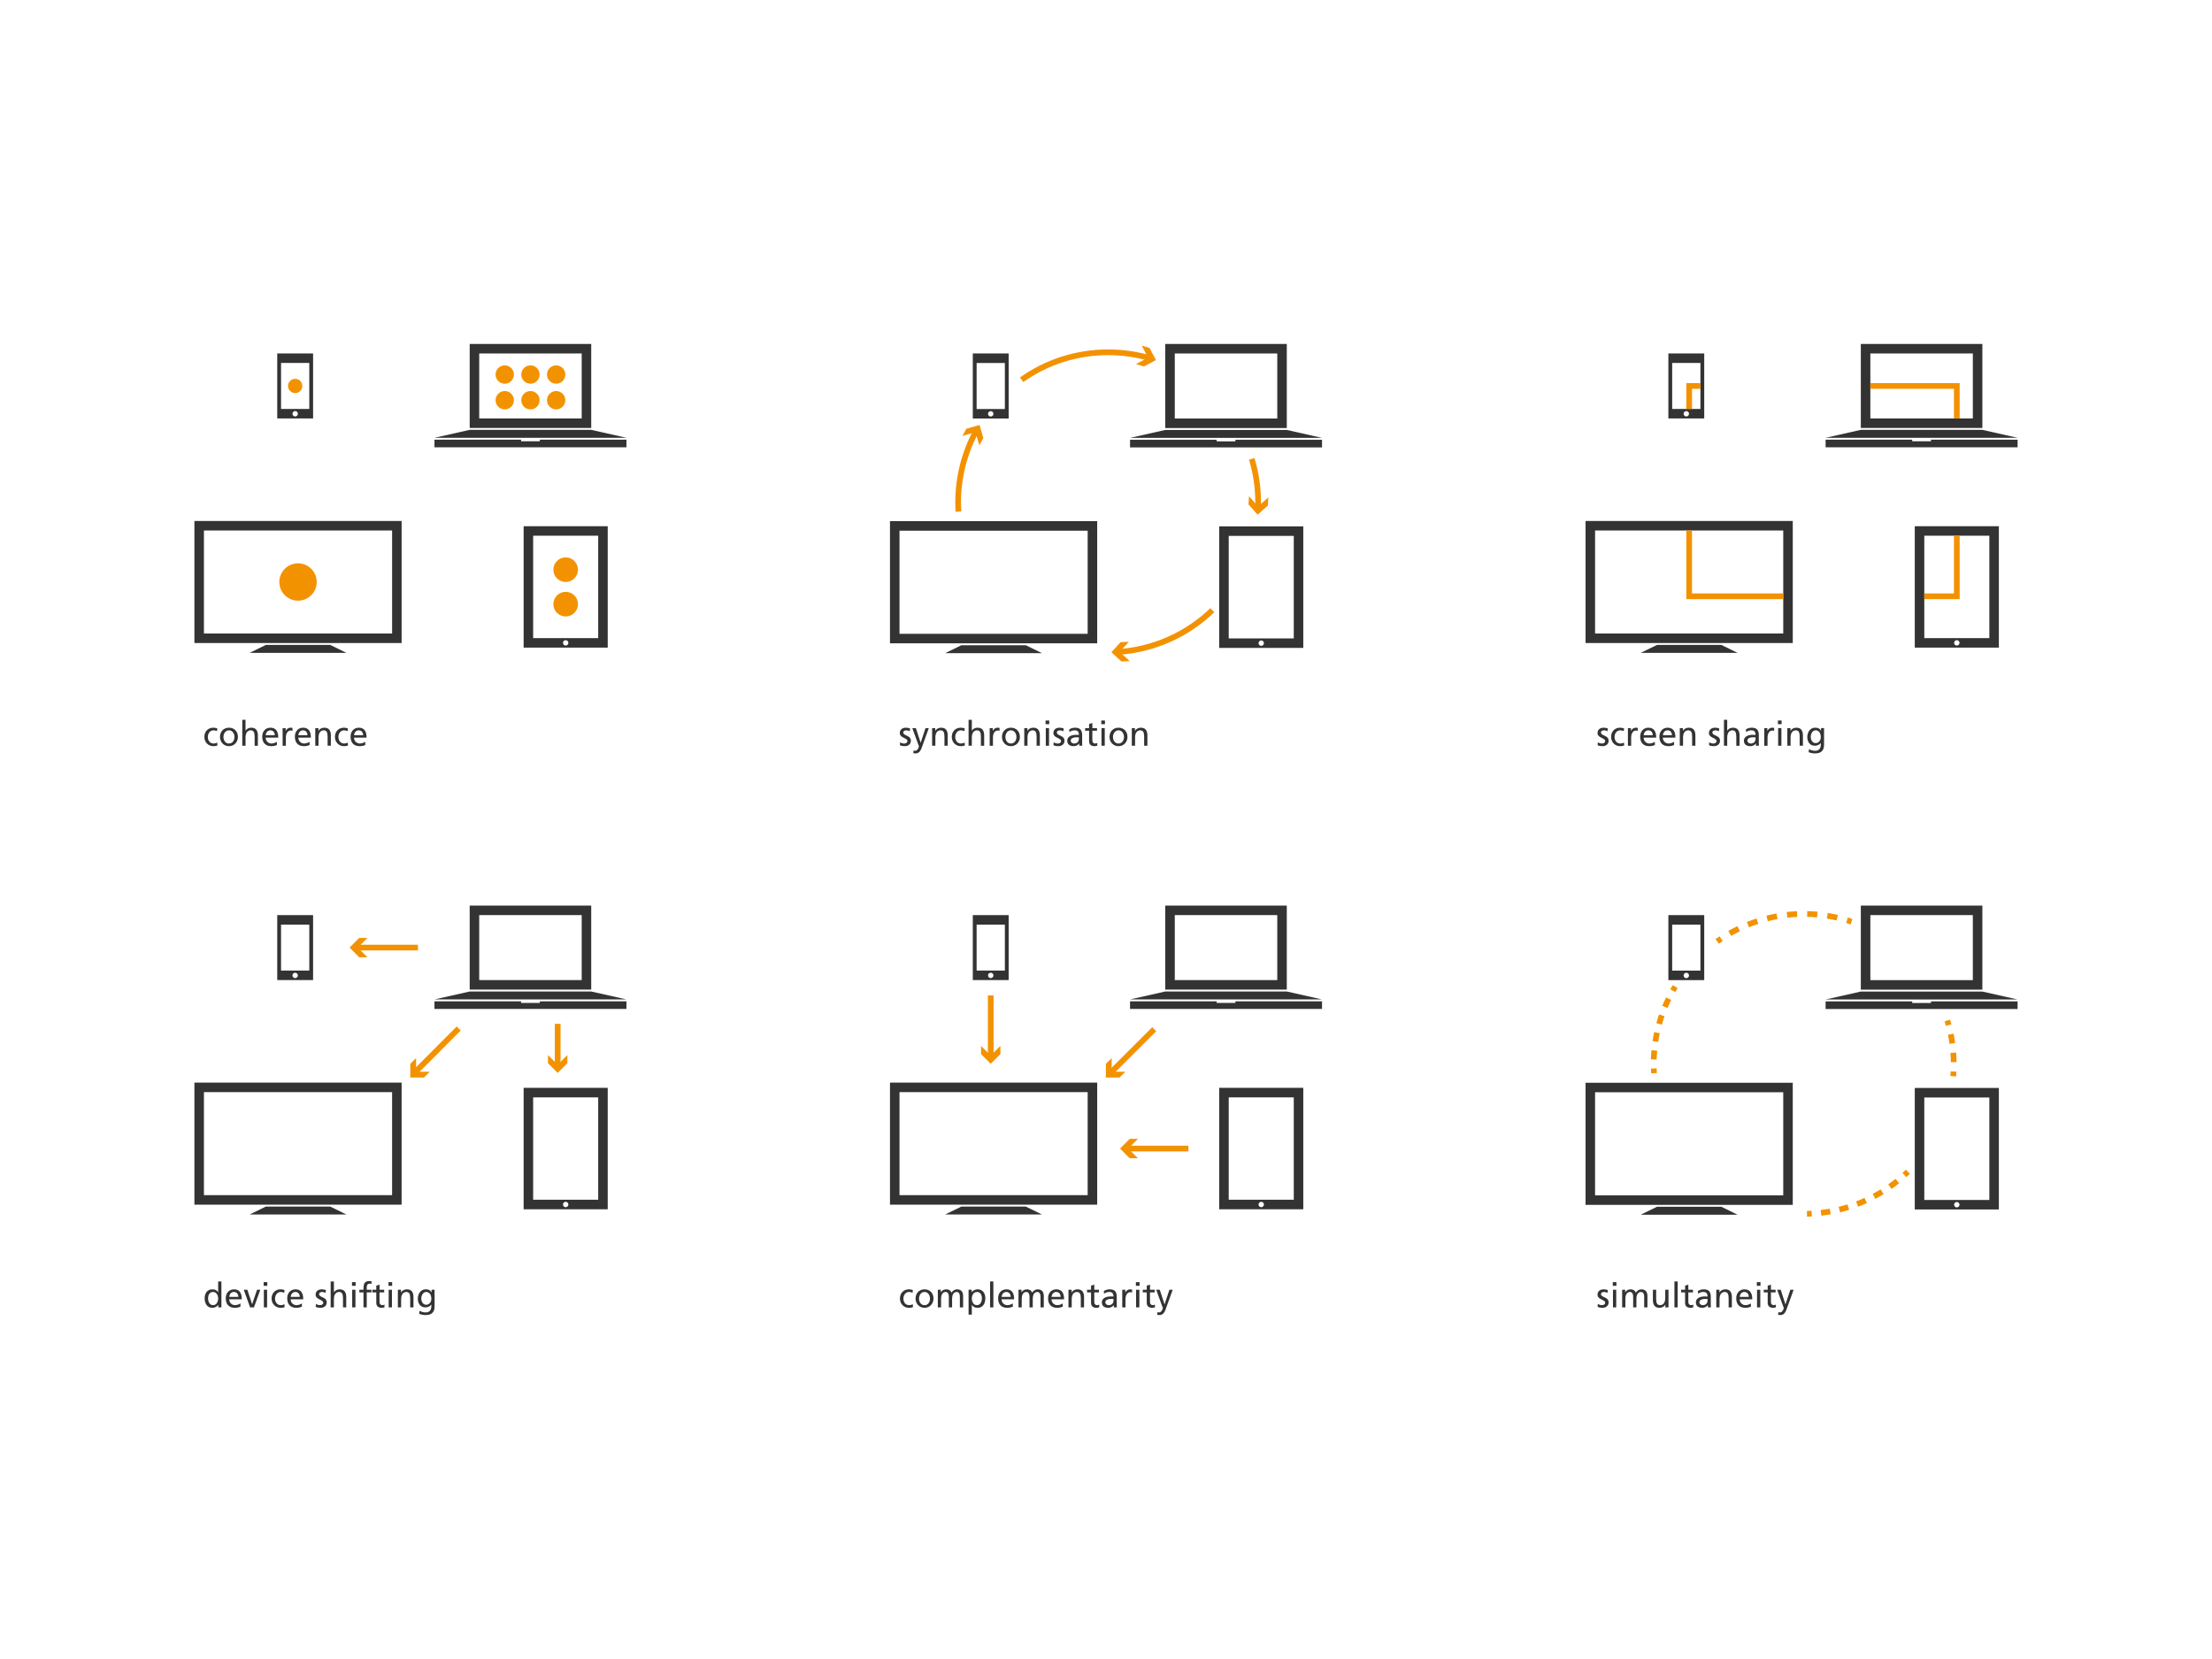 <?xml version="1.0" encoding="utf-8"?>
<!-- Generator: Adobe Illustrator 16.0.4, SVG Export Plug-In . SVG Version: 6.00 Build 0)  -->
<!DOCTYPE svg PUBLIC "-//W3C//DTD SVG 1.1//EN" "http://www.w3.org/Graphics/SVG/1.1/DTD/svg11.dtd">
<svg version="1.1" id="Ebene_1" xmlns="http://www.w3.org/2000/svg" xmlns:xlink="http://www.w3.org/1999/xlink" x="0px" y="0px"
	 width="1024px" height="768px" viewBox="0 0 1024 768" enable-background="new 0 0 1024 768" xml:space="preserve">
<rect x="90" y="159.225" fill="none" width="200" height="143"/>
<path fill="#333333" d="M94.407,245.578h87.11v47.694h-87.11V245.578z M90,297.675h95.924v-56.499H90V297.675z"/>
<rect x="90" y="159.225" fill="none" width="200" height="143"/>
<polygon fill="#333333" points="123.052,298.556 115.56,302.225 160.364,302.225 152.872,298.556 "/>
<rect x="90" y="159.225" fill="none" width="200" height="143"/>
<path fill="#333333" d="M217.433,198.113h56.261v-38.889h-56.261V198.113z M269.288,193.712H221.84v-30.084h47.448V193.712z"/>
<rect x="90" y="159.225" fill="none" width="200" height="143"/>
<polygon fill="#333333" points="273.695,198.994 217.434,198.994 201.128,202.664 290,202.664 "/>
<rect x="90" y="159.225" fill="none" width="200" height="143"/>
<polygon fill="#333333" points="249.905,203.544 249.905,204.277 241.223,204.277 241.223,203.544 201.128,203.544 201.128,207.065 
	290,207.065 290,203.544 "/>
<rect x="90" y="159.225" fill="none" width="200" height="143"/>
<rect x="90" y="159.225" fill="none" width="200" height="143"/>
<path fill="#333333" d="M242.405,299.803h38.929v-56.206h-38.929V299.803z M263.118,297.602c0,0.689-0.56,1.248-1.249,1.248
	s-1.248-0.559-1.248-1.248c0-0.688,0.559-1.247,1.248-1.247S263.118,296.912,263.118,297.602 M276.927,295.4h-30.114V248h30.114
	V295.4z"/>
<rect x="90" y="159.225" fill="none" width="200" height="143"/>
<path fill="#333333" d="M128.34,193.712h16.599v-30.084H128.34V193.712z M136.64,192.795c-0.688,0-1.249-0.56-1.249-1.248
	c0-0.689,0.56-1.248,1.249-1.248c0.69,0,1.249,0.559,1.249,1.248C137.889,192.235,137.33,192.795,136.64,192.795 M143.177,189.309
	h-13.074v-21.279h13.074V189.309z"/>
<rect x="90" y="159.225" fill="none" width="200" height="143"/>
<path fill="#F39200" d="M129.305,269.425c0-4.776,3.876-8.648,8.657-8.648s8.657,3.872,8.657,8.648s-3.875,8.648-8.657,8.648
	S129.305,274.202,129.305,269.425"/>
<rect x="90" y="159.225" fill="none" width="200" height="143"/>
<path fill="#F39200" d="M133.334,178.67c0-1.824,1.479-3.303,3.305-3.303s3.305,1.479,3.305,3.303c0,1.823-1.479,3.302-3.305,3.302
	S133.334,180.493,133.334,178.67"/>
<rect x="90" y="159.225" fill="none" width="200" height="143"/>
<path fill="#F39200" d="M229.415,173.387c0-2.345,1.902-4.246,4.25-4.246c2.347,0,4.25,1.901,4.25,4.246s-1.903,4.246-4.25,4.246
	C231.318,177.633,229.415,175.731,229.415,173.387"/>
<rect x="90" y="159.225" fill="none" width="200" height="143"/>
<path fill="#F39200" d="M241.314,173.387c0-2.345,1.903-4.246,4.25-4.246c2.348,0,4.25,1.901,4.25,4.246s-1.902,4.246-4.25,4.246
	C243.217,177.633,241.314,175.731,241.314,173.387"/>
<rect x="90" y="159.225" fill="none" width="200" height="143"/>
<path fill="#F39200" d="M253.212,173.387c0-2.345,1.903-4.246,4.25-4.246s4.25,1.901,4.25,4.246s-1.903,4.246-4.25,4.246
	S253.212,175.731,253.212,173.387"/>
<rect x="90" y="159.225" fill="none" width="200" height="143"/>
<path fill="#F39200" d="M253.212,185.272c0-2.345,1.903-4.246,4.25-4.246s4.25,1.901,4.25,4.246s-1.903,4.247-4.25,4.247
	S253.212,187.618,253.212,185.272"/>
<rect x="90" y="159.225" fill="none" width="200" height="143"/>
<path fill="#F39200" d="M241.314,185.272c0-2.345,1.903-4.246,4.25-4.246c2.348,0,4.25,1.901,4.25,4.246s-1.902,4.247-4.25,4.247
	C243.217,189.52,241.314,187.618,241.314,185.272"/>
<rect x="90" y="159.225" fill="none" width="200" height="143"/>
<path fill="#F39200" d="M229.415,185.272c0-2.345,1.902-4.246,4.25-4.246c2.347,0,4.25,1.901,4.25,4.246s-1.903,4.247-4.25,4.247
	C231.318,189.52,229.415,187.618,229.415,185.272"/>
<rect x="90" y="159.225" fill="none" width="200" height="143"/>
<path fill="#F39200" d="M256.166,263.725c0-3.146,2.554-5.698,5.704-5.698c3.149,0,5.704,2.552,5.704,5.698
	s-2.555,5.698-5.704,5.698C258.72,269.423,256.166,266.871,256.166,263.725"/>
<rect x="90" y="159.225" fill="none" width="200" height="143"/>
<path fill="#F39200" d="M256.166,279.676c0-3.146,2.554-5.697,5.704-5.697c3.149,0,5.704,2.551,5.704,5.697
	c0,3.146-2.555,5.698-5.704,5.698C258.72,285.374,256.166,282.822,256.166,279.676"/>
<rect x="412" y="159.225" fill="none" width="200" height="147"/>
<path fill="#333333" d="M416.407,245.665h87.109v47.741h-87.109V245.665L416.407,245.665z M412,297.813h95.923v-56.556H412V297.813z
	"/>
<rect x="412" y="159.225" fill="none" width="200" height="147"/>
<polygon fill="#333333" points="474.871,298.695 445.051,298.695 437.56,302.368 482.363,302.368 "/>
<rect x="412" y="159.225" fill="none" width="200" height="147"/>
<path fill="#333333" d="M539.434,198.152h56.261v-38.928h-56.261V198.152z M591.287,193.746H543.84v-30.114h47.447V193.746z"/>
<rect x="412" y="159.225" fill="none" width="200" height="147"/>
<polygon fill="#333333" points="595.694,199.034 539.434,199.034 523.128,202.707 612,202.707 "/>
<rect x="412" y="159.225" fill="none" width="200" height="147"/>
<polygon fill="#333333" points="571.904,203.589 571.904,204.322 563.223,204.322 563.223,203.589 523.128,203.589 523.128,207.114 
	612,207.114 612,203.589 "/>
<rect x="412" y="159.225" fill="none" width="200" height="147"/>
<rect x="412" y="159.225" fill="none" width="200" height="147"/>
<path fill="#333333" d="M564.405,299.944h38.928v-56.263h-38.928V299.944z M585.117,297.74c0,0.69-0.56,1.249-1.249,1.249
	c-0.688,0-1.249-0.559-1.249-1.249c0-0.688,0.561-1.248,1.249-1.248C584.558,296.492,585.117,297.051,585.117,297.74
	 M598.926,295.537h-30.113v-47.449h30.113V295.537z"/>
<rect x="412" y="159.225" fill="none" width="200" height="147"/>
<path fill="#333333" d="M450.34,193.746h16.599v-30.114H450.34V193.746z M458.64,192.828c-0.689,0-1.249-0.559-1.249-1.248
	s0.56-1.249,1.249-1.249c0.688,0,1.249,0.559,1.249,1.249C459.889,192.269,459.328,192.828,458.64,192.828 M465.177,189.339h-13.074
	v-21.3h13.074V189.339z"/>
<rect x="412" y="159.225" fill="none" width="200" height="147"/>
<path fill="#F39200" d="M473.701,176.877l-1.526-2.159c11.979-8.475,26.095-12.954,40.815-12.954c6.666,0,13.268,0.927,19.617,2.756
	l-0.73,2.541c-6.112-1.761-12.468-2.653-18.887-2.653C498.819,164.409,485.233,168.721,473.701,176.877"/>
<rect x="412" y="159.225" fill="none" width="200" height="147"/>
<polygon fill="#F39200" points="528.525,159.966 531.49,165.571 525.886,168.534 529.523,169.654 535.125,166.69 532.162,161.086 
	"/>
<rect x="412" y="159.225" fill="none" width="200" height="147"/>
<path fill="#F39200" d="M583.698,235.292l-2.643-0.105c0.035-0.881,0.053-1.776,0.053-2.659c0-6.707-0.976-13.339-2.897-19.711
	l2.53-0.764c1.998,6.62,3.013,13.509,3.013,20.475C583.754,233.445,583.735,234.376,583.698,235.292"/>
<rect x="412" y="159.225" fill="none" width="200" height="147"/>
<polygon fill="#F39200" points="587.146,230.239 582.413,234.459 578.196,229.724 577.978,233.523 582.195,238.257 586.928,234.039 
	"/>
<rect x="412" y="159.225" fill="none" width="200" height="147"/>
<path fill="#F39200" d="M517.607,303.14l-0.169-2.639c16.044-1.033,31.266-7.771,42.86-18.968l1.837,1.902
	C550.091,295.068,534.277,302.065,517.607,303.14"/>
<rect x="412" y="159.225" fill="none" width="200" height="147"/>
<polygon fill="#F39200" points="522.986,306.052 518.303,301.777 522.579,297.096 518.777,297.269 514.503,301.949 519.185,306.225 
	"/>
<rect x="412" y="159.225" fill="none" width="200" height="147"/>
<path fill="#F39200" d="M442.369,236.932c-0.094-1.537-0.14-2.977-0.14-4.404c0-11.808,2.969-23.497,8.586-33.803l2.321,1.265
	c-5.406,9.92-8.264,21.171-8.264,32.538c0,1.372,0.045,2.761,0.136,4.242L442.369,236.932z"/>
<rect x="412" y="159.225" fill="none" width="200" height="147"/>
<polygon fill="#F39200" points="445.522,201.787 451.623,200.058 453.35,206.159 455.205,202.837 453.479,196.737 447.379,198.465 
	"/>
<rect x="734" y="159.225" fill="none" width="200" height="143"/>
<path fill="#333333" d="M738.406,245.578h87.109v47.694h-87.109V245.578z M734,297.675h95.924v-56.499H734V297.675z"/>
<rect x="734" y="159.225" fill="none" width="200" height="143"/>
<polygon fill="#333333" points="767.051,298.556 759.56,302.225 804.363,302.225 796.87,298.556 "/>
<rect x="734" y="159.225" fill="none" width="200" height="143"/>
<path fill="#333333" d="M861.434,198.113h56.261v-38.889h-56.261V198.113z M913.287,193.712H865.84v-30.084h47.447V193.712z"/>
<rect x="734" y="159.225" fill="none" width="200" height="143"/>
<polygon fill="#333333" points="917.694,198.994 861.434,198.994 845.128,202.664 934,202.664 "/>
<rect x="734" y="159.225" fill="none" width="200" height="143"/>
<polygon fill="#333333" points="893.904,203.544 893.904,204.277 885.223,204.277 885.223,203.544 845.128,203.544 845.128,207.065 
	934,207.065 934,203.544 "/>
<rect x="734" y="159.225" fill="none" width="200" height="143"/>
<rect x="734" y="159.225" fill="none" width="200" height="143"/>
<path fill="#333333" d="M886.405,299.803h38.928v-56.206h-38.928V299.803z M907.117,297.602c0,0.689-0.56,1.248-1.249,1.248
	c-0.688,0-1.249-0.559-1.249-1.248c0-0.688,0.561-1.247,1.249-1.247C906.558,296.354,907.117,296.912,907.117,297.602
	 M920.926,295.4h-30.113V248h30.113V295.4z"/>
<rect x="734" y="159.225" fill="none" width="200" height="143"/>
<path fill="#333333" d="M772.34,193.712h16.6v-30.084h-16.6V193.712z M780.64,192.795c-0.689,0-1.249-0.56-1.249-1.248
	c0-0.689,0.56-1.248,1.249-1.248c0.688,0,1.249,0.559,1.249,1.248C781.889,192.235,781.328,192.795,780.64,192.795 M787.177,189.309
	h-13.074v-21.279h13.074V189.309z"/>
<rect x="734" y="159.225" fill="none" width="200" height="143"/>
<polygon fill="#F39200" points="890.812,274.719 890.812,277.36 907.191,277.36 907.191,248 904.547,248 904.547,274.719 "/>
<rect x="734" y="159.225" fill="none" width="200" height="143"/>
<polygon fill="#F39200" points="783.282,245.578 780.64,245.578 780.64,277.359 825.517,277.359 825.517,274.719 783.282,274.719 
	"/>
<rect x="734" y="159.225" fill="none" width="200" height="143"/>
<polygon fill="#F39200" points="787.177,179.99 787.177,177.349 780.64,177.349 780.64,189.309 783.282,189.309 783.282,179.99 "/>
<rect x="734" y="159.225" fill="none" width="200" height="143"/>
<polygon fill="#F39200" points="904.547,193.712 907.191,193.712 907.191,177.349 865.84,177.349 865.84,179.99 904.547,179.99 "/>
<path fill="#333333" d="M100.464,338.44c-0.288-0.117-0.571-0.205-0.848-0.264c-0.278-0.06-0.539-0.088-0.784-0.088
	c-0.416,0-0.787,0.085-1.112,0.256c-0.326,0.171-0.6,0.398-0.824,0.688c-0.224,0.289-0.395,0.616-0.512,0.984
	s-0.176,0.744-0.176,1.128c0,0.363,0.05,0.727,0.151,1.088c0.103,0.363,0.262,0.691,0.48,0.984s0.501,0.53,0.848,0.712
	c0.348,0.182,0.76,0.271,1.24,0.271c0.256,0,0.53-0.04,0.824-0.119c0.293-0.079,0.557-0.194,0.792-0.345l0.111,1.345
	c-0.309,0.148-0.632,0.242-0.968,0.279s-0.643,0.058-0.92,0.058c-0.619,0-1.182-0.112-1.688-0.337
	c-0.508-0.225-0.944-0.53-1.312-0.921c-0.368-0.389-0.654-0.842-0.855-1.358c-0.203-0.519-0.305-1.069-0.305-1.656
	c0-0.618,0.1-1.189,0.296-1.712c0.197-0.523,0.48-0.974,0.849-1.353s0.805-0.675,1.312-0.889c0.506-0.213,1.075-0.318,1.704-0.318
	c0.31,0,0.637,0.03,0.984,0.096c0.347,0.062,0.626,0.139,0.84,0.224L100.464,338.44z"/>
<path fill="#333333" d="M101.839,341.145c0-0.618,0.099-1.189,0.296-1.712s0.479-0.974,0.848-1.352
	c0.368-0.38,0.806-0.676,1.312-0.89c0.507-0.213,1.075-0.318,1.704-0.318c0.619,0,1.184,0.105,1.695,0.318
	c0.513,0.214,0.949,0.51,1.312,0.89c0.363,0.378,0.643,0.828,0.84,1.352c0.197,0.522,0.296,1.094,0.296,1.712
	c0,0.587-0.102,1.139-0.304,1.656c-0.202,0.517-0.485,0.971-0.848,1.358c-0.363,0.391-0.801,0.696-1.312,0.922
	c-0.512,0.224-1.072,0.336-1.68,0.336c-0.619,0-1.183-0.112-1.688-0.336c-0.507-0.226-0.943-0.531-1.312-0.922
	c-0.368-0.389-0.653-0.842-0.856-1.358C101.94,342.283,101.839,341.731,101.839,341.145z M103.439,341.145
	c0,0.363,0.052,0.727,0.152,1.088c0.102,0.363,0.256,0.691,0.464,0.984s0.472,0.53,0.792,0.712s0.704,0.271,1.152,0.271
	c0.437,0,0.815-0.09,1.136-0.271c0.32-0.183,0.584-0.419,0.792-0.712s0.362-0.621,0.464-0.984c0.102-0.361,0.152-0.725,0.152-1.088
	c0-0.384-0.06-0.76-0.176-1.128c-0.118-0.368-0.283-0.696-0.496-0.984s-0.48-0.517-0.801-0.688
	c-0.319-0.171-0.677-0.256-1.071-0.256c-0.405,0-0.767,0.085-1.08,0.256c-0.314,0.171-0.582,0.398-0.8,0.688
	c-0.22,0.288-0.388,0.616-0.505,0.984C103.498,340.385,103.439,340.761,103.439,341.145z"/>
<path fill="#333333" d="M112.16,333.225h1.504v5.008h0.031c0.277-0.438,0.641-0.772,1.089-1.008c0.447-0.234,0.96-0.352,1.535-0.352
	c1.057,0,1.829,0.309,2.32,0.928c0.491,0.618,0.736,1.478,0.736,2.576v4.848h-1.504v-4.224c0-0.96-0.123-1.676-0.368-2.146
	c-0.246-0.469-0.699-0.725-1.36-0.768c-0.427,0-0.798,0.082-1.111,0.248c-0.314,0.165-0.573,0.395-0.776,0.688
	c-0.203,0.294-0.353,0.648-0.448,1.064s-0.144,0.869-0.144,1.358v3.778h-1.504V333.225z"/>
<path fill="#333333" d="M128.191,344.889c-0.148,0.054-0.304,0.109-0.464,0.168s-0.338,0.114-0.536,0.168
	c-0.197,0.054-0.427,0.099-0.688,0.136c-0.262,0.037-0.559,0.058-0.889,0.058c-0.726,0-1.352-0.107-1.88-0.32
	c-0.527-0.213-0.966-0.512-1.312-0.896c-0.347-0.384-0.605-0.848-0.776-1.392s-0.256-1.146-0.256-1.808
	c0-0.608,0.091-1.163,0.272-1.664c0.182-0.502,0.439-0.938,0.775-1.306c0.336-0.366,0.738-0.652,1.208-0.854
	c0.47-0.203,0.992-0.304,1.568-0.304c0.683,0,1.253,0.116,1.712,0.352s0.827,0.558,1.104,0.968c0.277,0.411,0.478,0.899,0.601,1.464
	c0.123,0.565,0.184,1.175,0.184,1.824h-5.823c0,0.405,0.071,0.773,0.216,1.104c0.144,0.33,0.341,0.614,0.592,0.854
	c0.25,0.24,0.539,0.427,0.864,0.562c0.324,0.133,0.664,0.198,1.016,0.198c0.245,0,0.499-0.028,0.76-0.088
	c0.262-0.059,0.506-0.128,0.736-0.208c0.229-0.08,0.432-0.168,0.608-0.264c0.176-0.096,0.312-0.182,0.407-0.256V344.889
	L128.191,344.889z M127.215,340.36c0-0.309-0.045-0.603-0.136-0.88c-0.092-0.277-0.222-0.52-0.393-0.728s-0.384-0.371-0.64-0.488
	s-0.544-0.176-0.864-0.176c-0.374,0-0.689,0.068-0.952,0.208c-0.262,0.139-0.479,0.316-0.655,0.536
	c-0.177,0.219-0.311,0.461-0.4,0.728c-0.091,0.268-0.152,0.533-0.184,0.8H127.215z"/>
<path fill="#333333" d="M130.832,337.064h1.408v1.264h0.031c0.202-0.426,0.498-0.774,0.889-1.048
	c0.389-0.271,0.803-0.406,1.239-0.406c0.225,0,0.405,0.011,0.544,0.03c0.139,0.021,0.288,0.049,0.448,0.08v1.345
	c-0.139-0.054-0.28-0.091-0.424-0.111c-0.144-0.021-0.28-0.032-0.408-0.032c-0.672,0-1.21,0.299-1.616,0.896
	c-0.405,0.597-0.607,1.406-0.607,2.432v3.711h-1.504V337.064L130.832,337.064z"/>
<path fill="#333333" d="M143.312,344.889c-0.148,0.054-0.304,0.109-0.464,0.168s-0.338,0.114-0.536,0.168s-0.427,0.099-0.688,0.136
	c-0.263,0.037-0.559,0.058-0.889,0.058c-0.726,0-1.352-0.107-1.88-0.32c-0.527-0.213-0.966-0.512-1.312-0.896
	c-0.348-0.384-0.605-0.848-0.776-1.392s-0.256-1.146-0.256-1.808c0-0.608,0.091-1.163,0.272-1.664
	c0.182-0.502,0.439-0.938,0.775-1.306c0.336-0.366,0.738-0.652,1.208-0.854c0.469-0.203,0.992-0.304,1.568-0.304
	c0.683,0,1.253,0.116,1.712,0.352s0.827,0.558,1.104,0.968c0.277,0.411,0.478,0.899,0.601,1.464
	c0.123,0.565,0.184,1.175,0.184,1.824h-5.824c0,0.405,0.072,0.773,0.217,1.104c0.144,0.33,0.341,0.614,0.592,0.854
	c0.25,0.24,0.539,0.427,0.864,0.562c0.324,0.133,0.663,0.198,1.016,0.198c0.245,0,0.499-0.028,0.76-0.088
	c0.261-0.059,0.506-0.128,0.736-0.208c0.229-0.08,0.432-0.168,0.607-0.264c0.177-0.096,0.312-0.182,0.408-0.256V344.889z
	 M142.335,340.36c0-0.309-0.045-0.603-0.136-0.88c-0.092-0.277-0.222-0.52-0.393-0.728s-0.384-0.371-0.64-0.488
	s-0.544-0.176-0.864-0.176c-0.374,0-0.69,0.068-0.952,0.208c-0.262,0.139-0.479,0.316-0.656,0.536
	c-0.176,0.219-0.31,0.461-0.399,0.728c-0.091,0.268-0.152,0.533-0.185,0.8H142.335z"/>
<path fill="#333333" d="M145.951,337.064h1.456v1.296h0.031c0.225-0.469,0.581-0.834,1.072-1.096s1.024-0.392,1.6-0.392
	c1.057,0,1.829,0.309,2.32,0.928c0.491,0.618,0.736,1.478,0.736,2.576v4.848h-1.504v-4.224c0-0.96-0.123-1.676-0.368-2.146
	c-0.246-0.469-0.699-0.725-1.36-0.768c-0.427,0-0.798,0.082-1.111,0.248c-0.314,0.165-0.573,0.395-0.776,0.688
	c-0.203,0.294-0.353,0.648-0.448,1.064s-0.144,0.869-0.144,1.358v3.778h-1.504V337.064L145.951,337.064z"/>
<path fill="#333333" d="M160.911,338.44c-0.288-0.117-0.571-0.205-0.849-0.264c-0.277-0.06-0.539-0.088-0.784-0.088
	c-0.416,0-0.786,0.085-1.111,0.256c-0.326,0.171-0.601,0.398-0.824,0.688s-0.396,0.616-0.512,0.984
	c-0.117,0.368-0.177,0.744-0.177,1.128c0,0.363,0.051,0.727,0.152,1.088c0.103,0.363,0.261,0.691,0.48,0.984
	c0.219,0.293,0.501,0.53,0.848,0.712s0.76,0.271,1.24,0.271c0.256,0,0.529-0.04,0.824-0.119c0.293-0.079,0.557-0.194,0.792-0.345
	l0.111,1.345c-0.309,0.148-0.632,0.242-0.968,0.279s-0.643,0.058-0.92,0.058c-0.619,0-1.182-0.112-1.688-0.337
	s-0.943-0.53-1.312-0.921c-0.368-0.389-0.654-0.842-0.856-1.358c-0.203-0.519-0.304-1.069-0.304-1.656
	c0-0.618,0.099-1.189,0.296-1.712c0.197-0.523,0.48-0.974,0.849-1.353c0.367-0.379,0.805-0.675,1.312-0.889
	c0.506-0.213,1.075-0.318,1.704-0.318c0.309,0,0.637,0.03,0.984,0.096c0.347,0.062,0.626,0.139,0.84,0.224L160.911,338.44z"/>
<path fill="#333333" d="M169.087,344.889c-0.149,0.054-0.304,0.109-0.464,0.168s-0.338,0.114-0.536,0.168s-0.427,0.099-0.688,0.136
	s-0.558,0.058-0.888,0.058c-0.726,0-1.352-0.107-1.88-0.32s-0.966-0.512-1.312-0.896c-0.347-0.384-0.604-0.848-0.775-1.392
	s-0.256-1.146-0.256-1.808c0-0.608,0.091-1.163,0.271-1.664c0.183-0.502,0.44-0.938,0.776-1.306
	c0.336-0.366,0.738-0.652,1.208-0.854c0.469-0.203,0.992-0.304,1.567-0.304c0.684,0,1.253,0.116,1.712,0.352
	c0.46,0.235,0.827,0.558,1.104,0.968c0.277,0.411,0.477,0.899,0.6,1.464c0.123,0.565,0.185,1.175,0.185,1.824h-5.824
	c0,0.405,0.072,0.773,0.216,1.104c0.145,0.33,0.341,0.614,0.592,0.854c0.25,0.24,0.539,0.427,0.864,0.562
	c0.325,0.133,0.664,0.198,1.017,0.198c0.244,0,0.499-0.028,0.76-0.088c0.261-0.059,0.506-0.128,0.735-0.208s0.433-0.168,0.608-0.264
	s0.312-0.182,0.408-0.256V344.889z M168.111,340.36c0-0.309-0.045-0.603-0.136-0.88s-0.221-0.52-0.392-0.728
	s-0.384-0.371-0.641-0.488c-0.256-0.117-0.544-0.176-0.863-0.176c-0.374,0-0.69,0.068-0.952,0.208
	c-0.262,0.139-0.48,0.316-0.656,0.536c-0.176,0.219-0.31,0.461-0.4,0.728c-0.091,0.268-0.151,0.533-0.184,0.8H168.111z"/>
<path fill="#333333" d="M416.672,343.625c0.148,0.096,0.31,0.181,0.479,0.256c0.17,0.074,0.342,0.136,0.513,0.184
	c0.17,0.048,0.333,0.083,0.487,0.104c0.155,0.021,0.285,0.03,0.393,0.03c0.17,0,0.347-0.019,0.527-0.056
	c0.183-0.037,0.348-0.102,0.496-0.192c0.149-0.09,0.272-0.21,0.368-0.358c0.097-0.149,0.145-0.336,0.145-0.562
	c0-0.244-0.088-0.453-0.265-0.624c-0.176-0.17-0.395-0.327-0.655-0.472c-0.263-0.144-0.544-0.285-0.849-0.424
	c-0.304-0.139-0.587-0.304-0.848-0.496s-0.48-0.416-0.656-0.672s-0.264-0.576-0.264-0.96c0-0.427,0.075-0.798,0.224-1.112
	c0.149-0.313,0.353-0.576,0.608-0.784s0.56-0.361,0.912-0.464c0.352-0.101,0.729-0.15,1.136-0.15c0.352,0,0.677,0.03,0.976,0.096
	c0.3,0.062,0.598,0.139,0.896,0.224l-0.128,1.312c-0.085-0.055-0.2-0.104-0.344-0.152c-0.145-0.048-0.295-0.093-0.448-0.136
	c-0.155-0.043-0.304-0.074-0.448-0.096c-0.144-0.021-0.259-0.032-0.344-0.032c-0.384,0-0.72,0.08-1.008,0.239
	s-0.433,0.41-0.433,0.753c0,0.276,0.088,0.504,0.265,0.68c0.176,0.176,0.395,0.331,0.655,0.464c0.262,0.134,0.544,0.268,0.849,0.4
	c0.304,0.133,0.586,0.293,0.848,0.479c0.262,0.188,0.48,0.419,0.656,0.696c0.176,0.276,0.264,0.635,0.264,1.072
	c0,0.437-0.08,0.814-0.24,1.136c-0.159,0.318-0.374,0.584-0.64,0.792s-0.57,0.362-0.912,0.464s-0.694,0.152-1.056,0.152
	c-0.384,0-0.769-0.03-1.152-0.09c-0.384-0.059-0.747-0.178-1.088-0.358L416.672,343.625z"/>
<path fill="#333333" d="M422.896,347.433c0.096,0.032,0.206,0.062,0.328,0.088s0.248,0.04,0.376,0.04c0.331,0,0.61-0.099,0.84-0.296
	c0.23-0.197,0.416-0.416,0.561-0.656c0.144-0.24,0.245-0.467,0.304-0.68c0.059-0.214,0.088-0.342,0.088-0.384
	c0-0.086-0.035-0.217-0.104-0.394c-0.068-0.176-0.131-0.333-0.184-0.472l-2.768-7.616h1.647l2.192,6.752h0.031l2.24-6.752h1.521
	l-3.008,8.336c-0.14,0.396-0.288,0.792-0.448,1.192c-0.16,0.398-0.355,0.763-0.584,1.088c-0.229,0.325-0.516,0.589-0.856,0.792
	c-0.342,0.202-0.758,0.304-1.248,0.304c-0.246,0-0.442-0.014-0.592-0.04c-0.149-0.025-0.293-0.051-0.432-0.07L422.896,347.433z"/>
<path fill="#333333" d="M431.503,337.064h1.456v1.296h0.031c0.225-0.469,0.581-0.834,1.072-1.096s1.024-0.392,1.6-0.392
	c1.057,0,1.829,0.309,2.32,0.928c0.491,0.618,0.736,1.478,0.736,2.576v4.848h-1.504v-4.224c0-0.96-0.123-1.676-0.368-2.146
	c-0.246-0.469-0.699-0.725-1.36-0.768c-0.427,0-0.798,0.082-1.111,0.248c-0.314,0.165-0.573,0.395-0.776,0.688
	c-0.203,0.294-0.353,0.648-0.448,1.064s-0.144,0.869-0.144,1.358v3.778h-1.504V337.064z"/>
<path fill="#333333" d="M446.464,338.44c-0.288-0.117-0.571-0.205-0.849-0.264c-0.277-0.06-0.539-0.088-0.784-0.088
	c-0.415,0-0.786,0.085-1.111,0.256c-0.326,0.171-0.601,0.398-0.824,0.688s-0.395,0.616-0.512,0.984s-0.177,0.744-0.177,1.128
	c0,0.363,0.051,0.727,0.152,1.088c0.103,0.363,0.261,0.691,0.48,0.984c0.219,0.293,0.501,0.53,0.848,0.712s0.76,0.271,1.24,0.271
	c0.256,0,0.529-0.04,0.824-0.119c0.293-0.079,0.557-0.194,0.792-0.345l0.111,1.345c-0.309,0.148-0.632,0.242-0.968,0.279
	s-0.643,0.058-0.92,0.058c-0.619,0-1.182-0.112-1.688-0.337s-0.943-0.53-1.312-0.921c-0.368-0.389-0.654-0.842-0.856-1.358
	c-0.202-0.519-0.304-1.069-0.304-1.656c0-0.618,0.1-1.189,0.296-1.712c0.197-0.523,0.48-0.974,0.849-1.353
	c0.367-0.379,0.805-0.675,1.312-0.889c0.506-0.213,1.075-0.318,1.704-0.318c0.309,0,0.637,0.03,0.984,0.096
	c0.347,0.062,0.626,0.139,0.84,0.224L446.464,338.44z"/>
<path fill="#333333" d="M448.383,333.225h1.504v5.008h0.032c0.276-0.438,0.64-0.772,1.088-1.008c0.447-0.234,0.96-0.352,1.536-0.352
	c1.056,0,1.828,0.309,2.319,0.928c0.491,0.618,0.736,1.478,0.736,2.576v4.848h-1.504v-4.224c0-0.96-0.123-1.676-0.368-2.146
	c-0.246-0.469-0.699-0.725-1.36-0.768c-0.427,0-0.798,0.082-1.111,0.248c-0.314,0.165-0.573,0.395-0.776,0.688
	c-0.203,0.294-0.352,0.648-0.448,1.064c-0.096,0.416-0.144,0.869-0.144,1.358v3.778h-1.504V333.225L448.383,333.225z"/>
<path fill="#333333" d="M458.158,337.064h1.408v1.264h0.032c0.202-0.426,0.498-0.774,0.888-1.048c0.39-0.271,0.803-0.406,1.24-0.406
	c0.224,0,0.405,0.011,0.544,0.03c0.138,0.021,0.288,0.049,0.448,0.08v1.345c-0.14-0.054-0.28-0.091-0.424-0.111
	c-0.145-0.021-0.28-0.032-0.408-0.032c-0.672,0-1.21,0.299-1.616,0.896c-0.406,0.597-0.608,1.406-0.608,2.432v3.711h-1.504V337.064z
	"/>
<path fill="#333333" d="M463.839,341.145c0-0.618,0.099-1.189,0.296-1.712c0.196-0.522,0.479-0.974,0.848-1.352
	c0.368-0.38,0.805-0.676,1.312-0.89c0.507-0.213,1.074-0.318,1.703-0.318c0.619,0,1.185,0.105,1.696,0.318
	c0.512,0.214,0.949,0.51,1.312,0.89c0.362,0.378,0.643,0.828,0.84,1.352c0.197,0.522,0.296,1.094,0.296,1.712
	c0,0.587-0.102,1.139-0.304,1.656c-0.202,0.517-0.485,0.971-0.849,1.358c-0.362,0.391-0.8,0.696-1.312,0.922
	c-0.512,0.224-1.072,0.336-1.681,0.336c-0.618,0-1.182-0.112-1.688-0.336c-0.507-0.226-0.944-0.531-1.312-0.922
	c-0.367-0.389-0.652-0.842-0.855-1.358C463.94,342.283,463.839,341.731,463.839,341.145z M465.439,341.145
	c0,0.363,0.051,0.727,0.152,1.088c0.102,0.363,0.256,0.691,0.464,0.984s0.472,0.53,0.792,0.712c0.319,0.182,0.704,0.271,1.151,0.271
	c0.438,0,0.816-0.09,1.137-0.271c0.319-0.183,0.584-0.419,0.792-0.712s0.361-0.621,0.464-0.984c0.101-0.361,0.152-0.725,0.152-1.088
	c0-0.384-0.06-0.76-0.177-1.128c-0.118-0.368-0.282-0.696-0.496-0.984c-0.213-0.288-0.479-0.517-0.8-0.688s-0.677-0.256-1.072-0.256
	c-0.404,0-0.766,0.085-1.079,0.256c-0.314,0.171-0.582,0.398-0.801,0.688c-0.219,0.288-0.387,0.616-0.504,0.984
	S465.439,340.761,465.439,341.145z"/>
<path fill="#333333" d="M474.158,337.064h1.456v1.296h0.032c0.224-0.469,0.581-0.834,1.072-1.096s1.023-0.392,1.6-0.392
	c1.057,0,1.829,0.309,2.32,0.928c0.491,0.618,0.736,1.478,0.736,2.576v4.848h-1.505v-4.224c0-0.96-0.123-1.676-0.367-2.146
	c-0.246-0.469-0.699-0.725-1.36-0.768c-0.427,0-0.798,0.082-1.112,0.248c-0.313,0.165-0.573,0.395-0.775,0.688
	c-0.203,0.294-0.353,0.648-0.448,1.064s-0.145,0.869-0.145,1.358v3.778h-1.504V337.064z"/>
<path fill="#333333" d="M485.727,335.24h-1.696v-1.694h1.696V335.24z M484.127,337.064h1.504v8.16h-1.504V337.064z"/>
<path fill="#333333" d="M487.775,343.625c0.149,0.096,0.311,0.181,0.48,0.256c0.17,0.074,0.341,0.136,0.512,0.184
	c0.17,0.048,0.333,0.083,0.488,0.104c0.154,0.021,0.284,0.03,0.392,0.03c0.17,0,0.347-0.019,0.528-0.056s0.347-0.102,0.496-0.192
	c0.148-0.09,0.271-0.21,0.367-0.358c0.097-0.149,0.145-0.336,0.145-0.562c0-0.244-0.088-0.453-0.264-0.624
	c-0.177-0.17-0.396-0.327-0.656-0.472c-0.262-0.144-0.544-0.285-0.849-0.424c-0.304-0.139-0.587-0.304-0.848-0.496
	s-0.479-0.416-0.656-0.672c-0.176-0.256-0.264-0.576-0.264-0.96c0-0.427,0.075-0.798,0.224-1.112
	c0.149-0.313,0.353-0.576,0.608-0.784s0.56-0.361,0.912-0.464c0.352-0.101,0.729-0.15,1.136-0.15c0.353,0,0.677,0.03,0.977,0.096
	c0.299,0.062,0.597,0.139,0.896,0.224l-0.128,1.312c-0.085-0.055-0.2-0.104-0.344-0.152c-0.145-0.048-0.294-0.093-0.448-0.136
	c-0.155-0.043-0.304-0.074-0.448-0.096c-0.144-0.021-0.259-0.032-0.344-0.032c-0.384,0-0.72,0.08-1.008,0.239
	s-0.433,0.41-0.433,0.753c0,0.276,0.089,0.504,0.265,0.68s0.395,0.331,0.656,0.464c0.261,0.134,0.544,0.268,0.848,0.4
	s0.586,0.293,0.848,0.479c0.263,0.188,0.48,0.419,0.656,0.696c0.176,0.276,0.264,0.635,0.264,1.072c0,0.437-0.08,0.814-0.239,1.136
	c-0.16,0.318-0.374,0.584-0.641,0.792c-0.266,0.208-0.569,0.362-0.912,0.464c-0.342,0.102-0.693,0.152-1.056,0.152
	c-0.384,0-0.768-0.03-1.152-0.09c-0.384-0.059-0.747-0.178-1.088-0.358L487.775,343.625z"/>
<path fill="#333333" d="M494.99,337.641c0.373-0.224,0.784-0.408,1.232-0.552c0.448-0.146,0.933-0.216,1.456-0.216
	c1.173,0,2.013,0.281,2.52,0.848c0.506,0.564,0.761,1.408,0.761,2.528v3.376c0,0.469,0.005,0.822,0.016,1.062
	s0.025,0.419,0.048,0.536h-1.408v-1.056h-0.032c-0.085,0.128-0.202,0.264-0.352,0.406c-0.149,0.146-0.328,0.278-0.536,0.4
	c-0.208,0.123-0.448,0.227-0.72,0.312c-0.272,0.085-0.579,0.128-0.92,0.128c-0.438,0-0.84-0.05-1.208-0.146
	s-0.687-0.248-0.952-0.456s-0.472-0.472-0.616-0.792c-0.144-0.318-0.216-0.704-0.216-1.15c0-0.514,0.125-0.938,0.376-1.28
	c0.251-0.343,0.562-0.616,0.936-0.824s0.784-0.357,1.232-0.448c0.448-0.09,0.864-0.136,1.248-0.136c0.299,0,0.565,0,0.8,0
	s0.501,0.011,0.8,0.032c0-0.704-0.146-1.234-0.439-1.592c-0.294-0.358-0.819-0.536-1.576-0.536c-0.427,0-0.851,0.073-1.272,0.224
	c-0.421,0.15-0.786,0.354-1.096,0.608L494.99,337.641z M499.454,341.337c-0.159,0-0.319-0.006-0.479-0.018
	c-0.16-0.01-0.32-0.016-0.48-0.016c-0.203,0-0.464,0.014-0.783,0.04c-0.32,0.025-0.633,0.094-0.937,0.2
	c-0.304,0.105-0.566,0.264-0.784,0.472c-0.219,0.208-0.328,0.493-0.328,0.855c0,0.214,0.049,0.402,0.145,0.567
	c0.096,0.166,0.216,0.304,0.359,0.416c0.145,0.112,0.308,0.197,0.488,0.256c0.182,0.06,0.357,0.088,0.528,0.088
	c0.747,0,1.312-0.205,1.696-0.614c0.384-0.411,0.575-0.92,0.575-1.528V341.337z"/>
<path fill="#333333" d="M507.839,338.28h-2.16v4.464c0,0.48,0.125,0.844,0.376,1.09c0.25,0.244,0.546,0.366,0.888,0.366
	c0.234,0,0.435-0.028,0.601-0.088c0.166-0.059,0.307-0.125,0.424-0.198v1.278c-0.171,0.055-0.366,0.104-0.584,0.152
	c-0.22,0.048-0.451,0.072-0.696,0.072c-0.779,0-1.392-0.189-1.84-0.568s-0.672-0.979-0.672-1.8v-4.77h-1.84v-1.216h1.84v-1.888
	l1.504-0.48v2.368h2.16V338.28z"/>
<path fill="#333333" d="M511.519,335.24h-1.696v-1.694h1.696V335.24z M509.919,337.064h1.504v8.16h-1.504V337.064z"/>
<path fill="#333333" d="M513.631,341.145c0-0.618,0.098-1.189,0.296-1.712c0.196-0.522,0.479-0.974,0.848-1.352
	c0.368-0.38,0.806-0.676,1.312-0.89c0.508-0.213,1.074-0.318,1.705-0.318c0.617,0,1.184,0.105,1.694,0.318
	c0.513,0.214,0.949,0.51,1.312,0.89c0.361,0.378,0.643,0.828,0.84,1.352s0.296,1.094,0.296,1.712c0,0.587-0.102,1.139-0.304,1.656
	c-0.203,0.518-0.486,0.971-0.849,1.358c-0.362,0.391-0.801,0.696-1.312,0.922c-0.512,0.224-1.072,0.336-1.68,0.336
	c-0.619,0-1.183-0.112-1.688-0.336c-0.507-0.226-0.944-0.531-1.312-0.922c-0.369-0.389-0.654-0.842-0.856-1.358
	C513.733,342.283,513.631,341.731,513.631,341.145z M515.23,341.145c0,0.363,0.051,0.727,0.152,1.088
	c0.102,0.363,0.256,0.691,0.464,0.984s0.472,0.53,0.792,0.712c0.319,0.182,0.704,0.271,1.151,0.271c0.438,0,0.815-0.09,1.137-0.271
	c0.318-0.183,0.584-0.419,0.792-0.712s0.361-0.621,0.464-0.984c0.101-0.361,0.15-0.725,0.15-1.088c0-0.384-0.059-0.76-0.176-1.128
	s-0.282-0.696-0.496-0.984c-0.213-0.288-0.479-0.517-0.8-0.688c-0.319-0.171-0.677-0.256-1.071-0.256
	c-0.405,0-0.766,0.085-1.08,0.256c-0.313,0.171-0.582,0.398-0.801,0.688s-0.387,0.616-0.504,0.984S515.23,340.761,515.23,341.145z"
	/>
<path fill="#333333" d="M523.95,337.064h1.455v1.296h0.033c0.224-0.469,0.58-0.834,1.071-1.096c0.49-0.262,1.023-0.392,1.601-0.392
	c1.057,0,1.828,0.309,2.319,0.928c0.491,0.618,0.736,1.478,0.736,2.576v4.848h-1.505v-4.224c0-0.96-0.123-1.676-0.367-2.146
	c-0.246-0.469-0.699-0.725-1.359-0.768c-0.428,0-0.799,0.082-1.113,0.248c-0.313,0.165-0.571,0.395-0.774,0.688
	c-0.203,0.294-0.353,0.648-0.447,1.064c-0.097,0.416-0.146,0.869-0.146,1.358v3.778h-1.504V337.064L523.95,337.064z"/>
<path fill="#333333" d="M739.672,343.625c0.148,0.096,0.31,0.181,0.479,0.256c0.17,0.074,0.341,0.136,0.512,0.184
	s0.333,0.083,0.488,0.104c0.154,0.021,0.285,0.03,0.393,0.03c0.171,0,0.347-0.019,0.527-0.056c0.182-0.037,0.347-0.102,0.496-0.192
	c0.148-0.09,0.271-0.21,0.367-0.358c0.097-0.149,0.145-0.336,0.145-0.562c0-0.244-0.088-0.453-0.264-0.624
	c-0.176-0.17-0.395-0.327-0.656-0.472c-0.262-0.144-0.544-0.285-0.848-0.424c-0.305-0.139-0.588-0.304-0.849-0.496
	c-0.262-0.192-0.479-0.416-0.655-0.672c-0.177-0.256-0.265-0.576-0.265-0.96c0-0.427,0.074-0.798,0.224-1.112
	c0.149-0.313,0.353-0.576,0.607-0.784s0.561-0.361,0.912-0.464c0.354-0.101,0.73-0.15,1.137-0.15c0.352,0,0.678,0.03,0.977,0.096
	c0.299,0.062,0.597,0.139,0.896,0.224l-0.128,1.312c-0.086-0.055-0.199-0.104-0.344-0.152s-0.294-0.093-0.448-0.136
	s-0.304-0.074-0.447-0.096c-0.145-0.021-0.258-0.032-0.345-0.032c-0.384,0-0.721,0.08-1.008,0.239
	c-0.288,0.159-0.432,0.41-0.432,0.753c0,0.276,0.088,0.504,0.264,0.68s0.396,0.331,0.656,0.464c0.261,0.134,0.543,0.268,0.848,0.4
	s0.586,0.293,0.849,0.479c0.262,0.187,0.479,0.419,0.655,0.696c0.177,0.276,0.265,0.635,0.265,1.072c0,0.437-0.08,0.814-0.24,1.136
	c-0.16,0.318-0.373,0.584-0.64,0.792c-0.268,0.208-0.57,0.362-0.911,0.464c-0.342,0.102-0.694,0.152-1.058,0.152
	c-0.384,0-0.768-0.03-1.151-0.09c-0.384-0.059-0.746-0.178-1.088-0.358L739.672,343.625z"/>
<path fill="#333333" d="M751.688,338.44c-0.288-0.117-0.57-0.205-0.848-0.264c-0.278-0.06-0.539-0.088-0.784-0.088
	c-0.416,0-0.786,0.085-1.112,0.256c-0.325,0.171-0.6,0.398-0.824,0.688c-0.224,0.288-0.395,0.616-0.512,0.984
	s-0.176,0.744-0.176,1.128c0,0.363,0.051,0.727,0.151,1.088c0.103,0.363,0.262,0.691,0.479,0.984s0.501,0.53,0.849,0.712
	c0.347,0.182,0.761,0.271,1.24,0.271c0.256,0,0.529-0.04,0.823-0.119s0.558-0.194,0.792-0.345l0.11,1.345
	c-0.309,0.148-0.631,0.242-0.967,0.279s-0.643,0.058-0.92,0.058c-0.619,0-1.182-0.112-1.688-0.337
	c-0.507-0.225-0.944-0.53-1.312-0.921c-0.369-0.389-0.653-0.842-0.855-1.358c-0.202-0.518-0.305-1.069-0.305-1.656
	c0-0.618,0.099-1.189,0.295-1.712c0.197-0.523,0.48-0.974,0.85-1.353c0.368-0.379,0.806-0.675,1.312-0.889
	c0.507-0.213,1.075-0.318,1.705-0.318c0.31,0,0.638,0.03,0.983,0.096c0.347,0.062,0.626,0.139,0.84,0.224L751.688,338.44z"/>
<path fill="#333333" d="M753.607,337.064h1.408v1.264h0.032c0.201-0.426,0.498-0.774,0.888-1.048
	c0.389-0.271,0.803-0.406,1.24-0.406c0.224,0,0.404,0.011,0.544,0.03c0.138,0.021,0.288,0.049,0.447,0.08v1.345
	c-0.139-0.054-0.279-0.091-0.424-0.111c-0.145-0.021-0.279-0.032-0.408-0.032c-0.672,0-1.211,0.299-1.615,0.896
	c-0.405,0.597-0.608,1.406-0.608,2.432v3.711h-1.504V337.064L753.607,337.064z"/>
<path fill="#333333" d="M766.088,344.889c-0.149,0.054-0.306,0.109-0.466,0.168c-0.158,0.059-0.338,0.114-0.534,0.168
	c-0.197,0.054-0.428,0.099-0.688,0.136c-0.262,0.037-0.559,0.058-0.889,0.058c-0.727,0-1.353-0.107-1.88-0.32
	c-0.528-0.213-0.967-0.512-1.312-0.896c-0.348-0.384-0.604-0.848-0.775-1.392c-0.172-0.544-0.258-1.146-0.258-1.808
	c0-0.608,0.093-1.163,0.272-1.664c0.182-0.502,0.439-0.938,0.776-1.306c0.336-0.366,0.737-0.652,1.207-0.854
	c0.471-0.203,0.991-0.304,1.567-0.304c0.685,0,1.254,0.116,1.713,0.352c0.458,0.234,0.826,0.558,1.104,0.968
	c0.276,0.411,0.477,0.899,0.6,1.464c0.123,0.565,0.186,1.175,0.186,1.824h-5.824c0,0.405,0.072,0.773,0.216,1.104
	c0.146,0.33,0.342,0.614,0.592,0.854c0.251,0.24,0.539,0.427,0.864,0.562c0.325,0.133,0.664,0.198,1.017,0.198
	c0.244,0,0.498-0.028,0.761-0.088c0.262-0.059,0.506-0.128,0.735-0.208s0.433-0.168,0.607-0.264s0.312-0.182,0.408-0.256
	L766.088,344.889L766.088,344.889z M765.111,340.36c0-0.309-0.045-0.603-0.136-0.88s-0.222-0.52-0.393-0.728
	s-0.385-0.371-0.641-0.488s-0.543-0.176-0.863-0.176c-0.374,0-0.69,0.068-0.951,0.208c-0.263,0.139-0.479,0.316-0.656,0.536
	c-0.176,0.219-0.311,0.461-0.399,0.728c-0.092,0.268-0.151,0.533-0.185,0.8H765.111z"/>
<path fill="#333333" d="M774.983,344.889c-0.148,0.054-0.304,0.109-0.464,0.168s-0.339,0.114-0.536,0.168
	c-0.198,0.054-0.427,0.099-0.688,0.136c-0.262,0.037-0.558,0.058-0.889,0.058c-0.726,0-1.353-0.107-1.88-0.32
	c-0.528-0.213-0.966-0.512-1.312-0.896c-0.347-0.384-0.605-0.848-0.775-1.392c-0.171-0.544-0.256-1.146-0.256-1.808
	c0-0.608,0.09-1.163,0.271-1.664c0.183-0.502,0.44-0.938,0.776-1.306c0.336-0.366,0.738-0.652,1.208-0.854
	c0.469-0.203,0.992-0.304,1.568-0.304c0.682,0,1.253,0.116,1.711,0.352c0.459,0.234,0.827,0.558,1.104,0.968
	c0.277,0.411,0.479,0.899,0.602,1.464c0.122,0.565,0.184,1.175,0.184,1.824h-5.824c0,0.405,0.072,0.773,0.216,1.104
	c0.145,0.33,0.342,0.614,0.594,0.854c0.25,0.24,0.538,0.427,0.862,0.562c0.325,0.133,0.664,0.198,1.017,0.198
	c0.246,0,0.499-0.028,0.761-0.088c0.261-0.059,0.507-0.128,0.735-0.208s0.433-0.168,0.607-0.264
	c0.178-0.096,0.312-0.182,0.408-0.256V344.889z M774.008,340.36c0-0.309-0.046-0.603-0.138-0.88
	c-0.091-0.277-0.221-0.52-0.392-0.728s-0.384-0.371-0.64-0.488c-0.257-0.117-0.546-0.176-0.865-0.176
	c-0.373,0-0.689,0.068-0.951,0.208c-0.262,0.139-0.479,0.316-0.656,0.536c-0.176,0.219-0.31,0.461-0.399,0.728
	c-0.091,0.268-0.151,0.533-0.185,0.8H774.008z"/>
<path fill="#333333" d="M777.622,337.064h1.457v1.296h0.031c0.226-0.469,0.582-0.834,1.072-1.096s1.022-0.392,1.6-0.392
	c1.058,0,1.83,0.309,2.32,0.928c0.49,0.618,0.736,1.478,0.736,2.576v4.848h-1.505v-4.224c0-0.96-0.122-1.676-0.367-2.146
	c-0.245-0.469-0.698-0.725-1.36-0.768c-0.426,0-0.797,0.082-1.111,0.248c-0.313,0.165-0.573,0.395-0.775,0.688
	c-0.202,0.294-0.354,0.648-0.448,1.064s-0.144,0.869-0.144,1.358v3.778h-1.506V337.064z"/>
<path fill="#333333" d="M791.239,343.625c0.149,0.096,0.311,0.181,0.479,0.256c0.171,0.074,0.342,0.136,0.513,0.184
	s0.333,0.083,0.487,0.104c0.155,0.021,0.285,0.03,0.393,0.03c0.17,0,0.347-0.019,0.527-0.056c0.182-0.037,0.348-0.102,0.496-0.192
	c0.149-0.09,0.271-0.21,0.369-0.358c0.096-0.149,0.144-0.336,0.144-0.562c0-0.244-0.088-0.453-0.265-0.624
	c-0.177-0.17-0.396-0.327-0.655-0.472c-0.262-0.144-0.544-0.285-0.85-0.424c-0.304-0.139-0.586-0.304-0.848-0.496
	s-0.479-0.416-0.656-0.672c-0.176-0.256-0.264-0.576-0.264-0.96c0-0.427,0.074-0.798,0.225-1.112
	c0.148-0.313,0.353-0.576,0.607-0.784s0.561-0.361,0.912-0.464c0.352-0.101,0.729-0.15,1.136-0.15c0.354,0,0.677,0.03,0.977,0.096
	c0.299,0.062,0.598,0.139,0.896,0.224l-0.128,1.312c-0.085-0.055-0.2-0.104-0.344-0.152c-0.145-0.048-0.294-0.093-0.448-0.136
	s-0.305-0.074-0.447-0.096c-0.145-0.021-0.26-0.032-0.345-0.032c-0.384,0-0.72,0.08-1.008,0.239s-0.434,0.41-0.434,0.753
	c0,0.276,0.089,0.504,0.266,0.68c0.176,0.176,0.395,0.331,0.655,0.464c0.262,0.134,0.545,0.268,0.849,0.4s0.587,0.293,0.848,0.479
	c0.263,0.188,0.48,0.419,0.656,0.696c0.176,0.276,0.265,0.635,0.265,1.072c0,0.437-0.08,0.814-0.239,1.136
	c-0.16,0.318-0.374,0.584-0.642,0.792c-0.267,0.208-0.569,0.362-0.912,0.464c-0.342,0.102-0.692,0.152-1.056,0.152
	c-0.384,0-0.769-0.03-1.151-0.09c-0.385-0.059-0.748-0.178-1.089-0.358L791.239,343.625z"/>
<path fill="#333333" d="M798.07,333.225h1.505v5.008h0.032c0.277-0.438,0.64-0.772,1.088-1.008c0.447-0.234,0.959-0.352,1.535-0.352
	c1.057,0,1.83,0.309,2.32,0.928c0.489,0.618,0.735,1.478,0.735,2.576v4.848h-1.504v-4.224c0-0.96-0.123-1.676-0.368-2.146
	c-0.244-0.469-0.697-0.725-1.359-0.768c-0.426,0-0.797,0.082-1.111,0.248c-0.313,0.165-0.574,0.395-0.776,0.688
	c-0.201,0.294-0.353,0.648-0.447,1.064c-0.096,0.416-0.145,0.869-0.145,1.358v3.778h-1.505V333.225z"/>
<path fill="#333333" d="M808.231,337.641c0.373-0.224,0.784-0.408,1.231-0.552c0.448-0.146,0.934-0.216,1.457-0.216
	c1.173,0,2.013,0.281,2.52,0.848c0.506,0.564,0.76,1.408,0.76,2.528v3.376c0,0.469,0.006,0.822,0.017,1.062
	c0.012,0.24,0.026,0.419,0.049,0.536h-1.408v-1.056h-0.032c-0.085,0.128-0.202,0.264-0.353,0.406
	c-0.148,0.146-0.327,0.278-0.535,0.4c-0.208,0.123-0.448,0.227-0.721,0.312c-0.271,0.085-0.578,0.128-0.92,0.128
	c-0.438,0-0.841-0.05-1.207-0.146c-0.369-0.096-0.687-0.248-0.953-0.456s-0.471-0.472-0.615-0.792
	c-0.145-0.318-0.217-0.704-0.217-1.15c0-0.514,0.126-0.938,0.377-1.28c0.25-0.342,0.562-0.616,0.936-0.824s0.784-0.357,1.232-0.448
	c0.447-0.09,0.863-0.136,1.248-0.136c0.299,0,0.563,0,0.8,0c0.234,0,0.501,0.011,0.8,0.032c0-0.704-0.146-1.234-0.438-1.592
	c-0.294-0.357-0.819-0.536-1.576-0.536c-0.428,0-0.853,0.073-1.272,0.224s-0.785,0.354-1.096,0.608L808.231,337.641z
	 M812.695,341.337c-0.16,0-0.319-0.006-0.479-0.018c-0.16-0.01-0.319-0.016-0.479-0.016c-0.202,0-0.464,0.014-0.784,0.04
	c-0.319,0.025-0.632,0.094-0.936,0.2c-0.305,0.105-0.566,0.264-0.784,0.472c-0.219,0.208-0.328,0.493-0.328,0.855
	c0,0.214,0.048,0.402,0.145,0.567c0.097,0.166,0.217,0.304,0.359,0.416c0.144,0.112,0.308,0.197,0.488,0.256
	c0.181,0.06,0.356,0.088,0.528,0.088c0.746,0,1.312-0.205,1.694-0.614c0.386-0.411,0.576-0.92,0.576-1.528V341.337z"/>
<path fill="#333333" d="M816.741,337.064h1.408v1.264h0.033c0.201-0.426,0.498-0.774,0.887-1.048
	c0.391-0.271,0.804-0.406,1.24-0.406c0.225,0,0.406,0.011,0.545,0.03c0.138,0.021,0.287,0.049,0.447,0.08v1.345
	c-0.14-0.054-0.279-0.091-0.424-0.111c-0.146-0.021-0.279-0.032-0.408-0.032c-0.672,0-1.211,0.299-1.615,0.896
	c-0.406,0.597-0.608,1.406-0.608,2.432v3.711h-1.505V337.064L816.741,337.064z"/>
<path fill="#333333" d="M824.759,335.24h-1.696v-1.694h1.696V335.24z M823.158,337.064h1.504v8.16h-1.504V337.064z"/>
<path fill="#333333" d="M827.413,337.064h1.457v1.296h0.031c0.226-0.469,0.582-0.834,1.072-1.096s1.022-0.392,1.6-0.392
	c1.058,0,1.83,0.309,2.32,0.928c0.49,0.618,0.736,1.478,0.736,2.576v4.848h-1.505v-4.224c0-0.96-0.122-1.676-0.367-2.146
	c-0.245-0.469-0.698-0.725-1.36-0.768c-0.426,0-0.797,0.082-1.111,0.248c-0.313,0.165-0.573,0.395-0.775,0.688
	c-0.202,0.294-0.354,0.648-0.448,1.064s-0.144,0.869-0.144,1.358v3.778h-1.506V337.064z"/>
<path fill="#333333" d="M844.406,344.873c0,1.235-0.336,2.196-1.009,2.88c-0.672,0.683-1.738,1.022-3.199,1.022
	c-0.213,0-0.424-0.008-0.633-0.022c-0.207-0.018-0.429-0.046-0.663-0.088c-0.234-0.044-0.482-0.101-0.744-0.169
	c-0.262-0.069-0.558-0.162-0.888-0.279l0.16-1.394c0.287,0.128,0.551,0.24,0.791,0.336c0.24,0.098,0.473,0.175,0.696,0.232
	c0.223,0.058,0.453,0.102,0.688,0.128s0.49,0.04,0.768,0.04c0.802,0,1.423-0.251,1.864-0.752c0.442-0.502,0.664-1.185,0.664-2.048
	v-0.8h-0.032c-0.319,0.427-0.726,0.743-1.216,0.951c-0.491,0.208-0.997,0.312-1.521,0.312c-0.586,0-1.099-0.109-1.535-0.328
	c-0.438-0.219-0.801-0.515-1.088-0.888c-0.289-0.373-0.504-0.8-0.648-1.28c-0.145-0.479-0.217-0.986-0.217-1.521
	c0-0.521,0.075-1.043,0.225-1.561c0.149-0.517,0.376-0.98,0.681-1.392s0.683-0.744,1.137-1c0.453-0.257,0.988-0.385,1.607-0.385
	c0.726,0,1.299,0.122,1.721,0.367c0.421,0.246,0.744,0.593,0.967,1.04h0.033v-1.216h1.392V344.873L844.406,344.873z M840.52,344.009
	c0.352,0,0.674-0.072,0.968-0.216c0.293-0.146,0.544-0.343,0.752-0.594c0.208-0.25,0.37-0.544,0.487-0.88s0.177-0.694,0.177-1.08
	c0-0.426-0.048-0.829-0.144-1.208c-0.098-0.378-0.246-0.712-0.449-1c-0.202-0.288-0.453-0.517-0.752-0.688s-0.645-0.256-1.039-0.256
	c-0.385,0-0.718,0.093-1,0.278c-0.283,0.188-0.518,0.428-0.705,0.722c-0.186,0.293-0.327,0.617-0.424,0.976
	c-0.096,0.357-0.145,0.712-0.145,1.064c0,0.384,0.055,0.749,0.16,1.096c0.106,0.347,0.256,0.653,0.448,0.92
	c0.191,0.267,0.429,0.479,0.711,0.632C839.85,343.932,840.166,344.009,840.52,344.009z"/>
<rect x="90" y="419.225" fill="none" width="200" height="143"/>
<path fill="#333333" d="M94.407,505.578h87.109v47.694H94.407V505.578z M90,557.675h95.923v-56.499H90V557.675z"/>
<rect x="90" y="419.225" fill="none" width="200" height="143"/>
<polygon fill="#333333" points="123.051,558.556 115.56,562.225 160.363,562.225 152.872,558.556 "/>
<rect x="90" y="419.225" fill="none" width="200" height="143"/>
<path fill="#333333" d="M217.433,458.113h56.261v-38.889h-56.261V458.113z M269.288,453.712H221.84v-30.085h47.448V453.712z"/>
<rect x="90" y="419.225" fill="none" width="200" height="143"/>
<polygon fill="#333333" points="273.694,458.994 217.433,458.994 201.128,462.664 290,462.664 "/>
<rect x="90" y="419.225" fill="none" width="200" height="143"/>
<polygon fill="#333333" points="249.904,463.544 249.904,464.277 241.223,464.277 241.223,463.544 201.127,463.544 201.127,467.065 
	290,467.065 290,463.544 "/>
<rect x="90" y="419.225" fill="none" width="200" height="143"/>
<rect x="90" y="419.225" fill="none" width="200" height="143"/>
<path fill="#333333" d="M242.405,559.803h38.929v-56.206h-38.929V559.803z M263.118,557.602c0,0.689-0.561,1.248-1.249,1.248
	c-0.689,0-1.249-0.559-1.249-1.248c0-0.688,0.559-1.247,1.249-1.247C262.559,556.354,263.118,556.912,263.118,557.602
	 M276.926,555.4h-30.114V508h30.114V555.4z"/>
<rect x="90" y="419.225" fill="none" width="200" height="143"/>
<path fill="#333333" d="M128.34,453.712h16.599v-30.085H128.34V453.712z M136.64,452.795c-0.688,0-1.249-0.56-1.249-1.248
	c0-0.689,0.561-1.248,1.249-1.248c0.689,0,1.249,0.559,1.249,1.248C137.889,452.235,137.329,452.795,136.64,452.795
	 M143.177,449.309h-13.074v-21.279h13.074V449.309z"/>
<rect x="90" y="419.225" fill="none" width="200" height="143"/>
<rect x="256.845" y="473.963" fill="#F39200" width="2.644" height="19.699"/>
<rect x="90" y="419.225" fill="none" width="200" height="143"/>
<polygon fill="#F39200" points="253.684,488.4 258.167,492.882 262.649,488.4 262.649,492.203 258.167,496.682 253.684,492.203 "/>
<rect x="90" y="419.225" fill="none" width="200" height="143"/>
<rect x="200.892" y="472.261" transform="matrix(-0.708 -0.707 0.707 -0.708 1.397 973.721)" fill="#F39200" width="2.643" height="28.621"/>
<rect x="90" y="419.225" fill="none" width="200" height="143"/>
<polygon fill="#F39200" points="192.626,489.797 192.624,496.133 198.966,496.13 196.274,498.818 189.935,498.818 189.935,492.485 
	"/>
<rect x="90" y="419.225" fill="none" width="200" height="143"/>
<rect x="164.846" y="437.349" fill="#F39200" width="28.635" height="2.642"/>
<rect x="90" y="419.225" fill="none" width="200" height="143"/>
<polygon fill="#F39200" points="170.112,434.191 165.627,438.67 170.112,443.147 166.306,443.147 161.823,438.67 166.306,434.191 
	"/>
<rect x="412" y="419.225" fill="none" width="200" height="143"/>
<path fill="#333333" d="M416.407,505.578h87.109v47.694h-87.109V505.578L416.407,505.578z M412,557.675h95.923v-56.499H412V557.675z
	"/>
<rect x="412" y="419.225" fill="none" width="200" height="143"/>
<polygon fill="#333333" points="445.051,558.556 437.56,562.225 482.363,562.225 474.871,558.556 "/>
<rect x="412" y="419.225" fill="none" width="200" height="143"/>
<path fill="#333333" d="M539.434,458.113h56.261v-38.889h-56.261V458.113z M591.287,453.712H543.84v-30.085h47.447V453.712z"/>
<rect x="412" y="419.225" fill="none" width="200" height="143"/>
<polygon fill="#333333" points="595.694,458.994 539.434,458.994 523.128,462.664 612,462.664 "/>
<rect x="412" y="419.225" fill="none" width="200" height="143"/>
<polygon fill="#333333" points="571.904,463.544 571.904,464.277 563.223,464.277 563.223,463.544 523.128,463.544 523.128,467.065 
	612,467.065 612,463.544 "/>
<rect x="412" y="419.225" fill="none" width="200" height="143"/>
<rect x="412" y="419.225" fill="none" width="200" height="143"/>
<path fill="#333333" d="M564.405,559.803h38.928v-56.206h-38.928V559.803z M585.117,557.602c0,0.689-0.56,1.248-1.249,1.248
	c-0.688,0-1.249-0.559-1.249-1.248c0-0.688,0.561-1.247,1.249-1.247C584.558,556.354,585.117,556.912,585.117,557.602
	 M598.926,555.4h-30.113V508h30.113V555.4z"/>
<rect x="412" y="419.225" fill="none" width="200" height="143"/>
<path fill="#333333" d="M450.34,453.712h16.599v-30.085H450.34V453.712z M458.64,452.795c-0.689,0-1.249-0.56-1.249-1.248
	c0-0.689,0.56-1.248,1.249-1.248c0.688,0,1.249,0.559,1.249,1.248C459.889,452.235,459.328,452.795,458.64,452.795 M465.177,449.309
	h-13.074v-21.279h13.074V449.309z"/>
<rect x="412" y="419.225" fill="none" width="200" height="143"/>
<rect x="457.317" y="460.828" fill="#F39200" width="2.646" height="28.606"/>
<rect x="412" y="419.225" fill="none" width="200" height="143"/>
<polygon fill="#F39200" points="454.156,484.174 458.639,488.654 463.121,484.174 463.121,487.976 458.639,492.453 454.156,487.976 
	"/>
<rect x="412" y="419.225" fill="none" width="200" height="143"/>
<polygon fill="#F39200" points="515.007,497.618 513.138,495.751 533.385,475.523 535.254,477.391 "/>
<rect x="412" y="419.225" fill="none" width="200" height="143"/>
<polygon fill="#F39200" points="514.625,489.798 514.625,496.134 520.966,496.131 518.274,498.819 511.936,498.819 511.936,492.486 
	"/>
<rect x="412" y="419.225" fill="none" width="200" height="143"/>
<rect x="521.514" y="530.38" fill="#F39200" width="28.635" height="2.642"/>
<rect x="412" y="419.225" fill="none" width="200" height="143"/>
<polygon fill="#F39200" points="526.78,527.222 522.295,531.7 526.78,536.179 522.974,536.179 518.49,531.7 522.974,527.222 "/>
<rect x="734" y="419.225" fill="none" width="200" height="144"/>
<path fill="#333333" d="M738.406,505.637h87.109v47.727h-87.109V505.637z M734,557.769h95.924V501.23H734V557.769z"/>
<rect x="734" y="419.225" fill="none" width="200" height="144"/>
<polygon fill="#333333" points="796.87,558.65 767.051,558.65 759.561,562.321 804.363,562.321 "/>
<rect x="734" y="419.225" fill="none" width="200" height="144"/>
<path fill="#333333" d="M861.434,458.141h56.261v-38.916h-56.261V458.141z M913.287,453.734H865.84v-30.104h47.447V453.734z"/>
<rect x="734" y="419.225" fill="none" width="200" height="144"/>
<polygon fill="#333333" points="917.694,459.021 861.434,459.021 845.128,462.692 934,462.692 "/>
<rect x="734" y="419.225" fill="none" width="200" height="144"/>
<polygon fill="#333333" points="893.904,463.573 893.904,464.308 885.223,464.308 885.223,463.573 845.128,463.573 845.128,467.099 
	934,467.099 934,463.573 "/>
<rect x="734" y="419.225" fill="none" width="200" height="144"/>
<rect x="734" y="419.225" fill="none" width="200" height="144"/>
<path fill="#333333" d="M886.405,559.898h38.928v-56.245h-38.928V559.898z M907.117,557.695c0,0.69-0.56,1.249-1.249,1.249
	c-0.688,0-1.249-0.559-1.249-1.249c0-0.688,0.561-1.248,1.249-1.248C906.558,556.447,907.117,557.006,907.117,557.695
	 M920.926,555.493h-30.113V508.06h30.113V555.493z"/>
<rect x="734" y="419.225" fill="none" width="200" height="144"/>
<path fill="#333333" d="M772.34,453.734h16.6v-30.104h-16.6V453.734z M780.64,452.816c-0.689,0-1.249-0.559-1.249-1.249
	c0-0.689,0.56-1.249,1.249-1.249c0.688,0,1.249,0.56,1.249,1.249C781.889,452.258,781.328,452.816,780.64,452.816 M787.177,449.328
	h-13.074v-21.293h13.074V449.328z"/>
<rect x="734" y="419.225" fill="none" width="200" height="144"/>
<path fill="#F39200" d="M856.704,427.94c-0.682-0.229-1.372-0.45-2.058-0.655l0.762-2.531c0.711,0.214,1.432,0.443,2.14,0.681
	L856.704,427.94z"/>
<rect x="734" y="419.225" fill="none" width="200" height="144"/>
<path fill="#F39200" d="M801.401,433.25l-1.307-2.299c1.376-0.781,2.796-1.525,4.222-2.212l1.146,2.382
	C804.092,431.781,802.725,432.498,801.401,433.25 M809.659,429.271l-0.982-2.453c1.47-0.589,2.978-1.135,4.481-1.622l0.814,2.516
	C812.526,428.18,811.074,428.703,809.659,429.271 M818.383,426.445l-0.644-2.564c1.535-0.385,3.104-0.723,4.66-1.002l0.468,2.603
	C821.368,425.75,819.86,426.074,818.383,426.445 M850.213,426.113c-1.484-0.339-3-0.631-4.504-0.869l0.412-2.61
	c1.562,0.247,3.139,0.551,4.681,0.903L850.213,426.113z M827.408,424.824l-0.291-2.627c1.571-0.175,3.169-0.298,4.751-0.367
	l0.114,2.642C830.461,424.537,828.922,424.656,827.408,424.824 M841.156,424.682c-1.516-0.137-3.058-0.223-4.582-0.257l0.062-2.644
	c1.583,0.036,3.184,0.127,4.757,0.268L841.156,424.682z"/>
<rect x="734" y="419.225" fill="none" width="200" height="144"/>
<path fill="#F39200" d="M795.701,436.871l-1.526-2.158c0.608-0.432,1.231-0.857,1.853-1.268l1.458,2.206
	C796.889,436.046,796.287,436.456,795.701,436.871"/>
<rect x="734" y="419.225" fill="none" width="200" height="144"/>
<path fill="#F39200" d="M905.513,498.339l-2.636-0.216c0.059-0.713,0.106-1.438,0.144-2.157l2.641,0.134
	C905.622,496.846,905.573,497.599,905.513,498.339"/>
<rect x="734" y="419.225" fill="none" width="200" height="144"/>
<path fill="#F39200" d="M903.104,491.709c-0.017-1.42-0.077-2.853-0.181-4.254l2.638-0.194c0.107,1.457,0.17,2.942,0.188,4.418
	L903.104,491.709z M902.479,483.221c-0.19-1.402-0.43-2.814-0.707-4.198l2.592-0.521c0.29,1.438,0.537,2.904,0.735,4.36
	L902.479,483.221z"/>
<rect x="734" y="419.225" fill="none" width="200" height="144"/>
<path fill="#F39200" d="M900.803,474.877c-0.188-0.694-0.385-1.395-0.592-2.078l2.53-0.765c0.216,0.712,0.422,1.438,0.615,2.158
	L900.803,474.877z"/>
<rect x="734" y="419.225" fill="none" width="200" height="144"/>
<path fill="#F39200" d="M836.531,563.225l-0.057-2.643c0.72-0.017,1.447-0.043,2.161-0.08l0.139,2.64
	C838.031,563.181,837.278,563.209,836.531,563.225"/>
<rect x="734" y="419.225" fill="none" width="200" height="144"/>
<path fill="#F39200" d="M843.15,562.775l-0.302-2.626c1.395-0.16,2.802-0.366,4.184-0.61l0.464,2.602
	C846.061,562.396,844.6,562.609,843.15,562.775 M851.794,561.234l-0.626-2.567c1.361-0.331,2.731-0.71,4.072-1.128l0.785,2.524
	C854.633,560.496,853.209,560.891,851.794,561.234 M860.177,558.629l-0.941-2.471c1.312-0.5,2.624-1.047,3.9-1.628l1.094,2.407
	C862.903,557.541,861.538,558.109,860.177,558.629 M868.169,554.999l-1.242-2.334c1.236-0.657,2.471-1.363,3.668-2.1l1.384,2.253
	C870.735,553.582,869.452,554.316,868.169,554.999 M875.647,550.407l-1.521-2.163c1.147-0.807,2.285-1.659,3.381-2.535l1.651,2.063
	C878.021,548.682,876.84,549.568,875.647,550.407"/>
<rect x="734" y="419.225" fill="none" width="200" height="144"/>
<path fill="#F39200" d="M882.496,544.929l-1.773-1.959c0.528-0.479,1.059-0.976,1.577-1.477l1.837,1.902
	C883.598,543.916,883.047,544.432,882.496,544.929"/>
<rect x="734" y="419.225" fill="none" width="200" height="144"/>
<path fill="#F39200" d="M775.524,459.273l-2.307-1.293c0.367-0.653,0.746-1.306,1.128-1.938l2.265,1.364
	C776.241,458.017,775.877,458.645,775.524,459.273"/>
<rect x="734" y="419.225" fill="none" width="200" height="144"/>
<path fill="#F39200" d="M766.903,490.483l-2.644-0.076c0.041-1.407,0.125-2.833,0.249-4.236l2.635,0.233
	C767.022,487.757,766.942,489.129,766.903,490.483 M767.627,482.346l-2.615-0.39c0.207-1.392,0.462-2.797,0.755-4.179l2.586,0.548
	C768.071,479.655,767.825,481.009,767.627,482.346 M769.32,474.356l-2.548-0.704c0.375-1.36,0.797-2.726,1.253-4.057l2.501,0.855
	C770.088,471.732,769.683,473.046,769.32,474.356 M771.966,466.629l-2.445-1.006c0.537-1.305,1.12-2.608,1.733-3.875l2.381,1.15
	C773.045,464.117,772.483,465.373,771.966,466.629"/>
<rect x="734" y="419.225" fill="none" width="200" height="144"/>
<path fill="#F39200" d="M764.369,496.905c-0.048-0.77-0.083-1.522-0.104-2.239l2.643-0.083c0.022,0.689,0.057,1.417,0.103,2.16
	L764.369,496.905z"/>
<path fill="#333333" d="M101.056,604.072h-0.032c-0.096,0.149-0.229,0.306-0.399,0.465s-0.371,0.305-0.601,0.433
	c-0.229,0.128-0.494,0.233-0.792,0.32c-0.299,0.085-0.629,0.128-0.991,0.128c-0.619,0-1.15-0.126-1.593-0.376
	c-0.442-0.251-0.806-0.584-1.088-1c-0.283-0.416-0.491-0.89-0.624-1.416c-0.133-0.528-0.2-1.069-0.2-1.624
	c0-0.544,0.072-1.066,0.217-1.568c0.144-0.501,0.361-0.941,0.655-1.32c0.293-0.378,0.659-0.68,1.097-0.902
	c0.437-0.226,0.955-0.336,1.552-0.336c0.715,0,1.285,0.125,1.712,0.376c0.427,0.25,0.757,0.562,0.992,0.936h0.032v-4.962h1.504v12
	h-1.44V604.072z M96.336,601.112c-0.011,0.32,0.025,0.662,0.111,1.024s0.219,0.696,0.4,1c0.181,0.304,0.416,0.558,0.704,0.76
	c0.288,0.203,0.635,0.304,1.04,0.304c0.427,0,0.792-0.093,1.096-0.278c0.305-0.187,0.553-0.431,0.744-0.729
	c0.192-0.298,0.333-0.626,0.424-0.982c0.09-0.357,0.137-0.707,0.137-1.05c0-0.384-0.052-0.76-0.152-1.128
	c-0.103-0.366-0.25-0.694-0.448-0.982s-0.448-0.521-0.752-0.696c-0.304-0.176-0.659-0.264-1.063-0.264
	c-0.406,0-0.752,0.088-1.04,0.264s-0.523,0.405-0.704,0.688c-0.183,0.281-0.312,0.604-0.393,0.968S96.325,600.739,96.336,601.112z"
	/>
<path fill="#333333" d="M111.312,604.889c-0.148,0.054-0.304,0.109-0.464,0.168s-0.338,0.114-0.536,0.168s-0.427,0.099-0.688,0.136
	c-0.263,0.037-0.559,0.058-0.889,0.058c-0.726,0-1.352-0.107-1.88-0.32c-0.527-0.213-0.966-0.512-1.312-0.896
	c-0.348-0.384-0.605-0.848-0.776-1.392s-0.256-1.146-0.256-1.808c0-0.608,0.091-1.163,0.272-1.664
	c0.182-0.502,0.439-0.938,0.775-1.306c0.336-0.366,0.738-0.652,1.208-0.854c0.469-0.203,0.992-0.304,1.568-0.304
	c0.683,0,1.253,0.116,1.712,0.352s0.827,0.558,1.104,0.968c0.277,0.411,0.478,0.899,0.601,1.464
	c0.123,0.565,0.184,1.175,0.184,1.824h-5.824c0,0.405,0.072,0.773,0.217,1.104c0.144,0.33,0.341,0.614,0.592,0.854
	c0.25,0.24,0.539,0.427,0.864,0.562c0.324,0.133,0.663,0.198,1.016,0.198c0.245,0,0.499-0.028,0.76-0.088
	c0.261-0.059,0.506-0.128,0.736-0.208c0.229-0.08,0.432-0.168,0.607-0.264c0.177-0.096,0.312-0.182,0.408-0.256V604.889
	L111.312,604.889z M110.336,600.36c0-0.309-0.045-0.603-0.136-0.88c-0.092-0.277-0.222-0.52-0.393-0.728s-0.384-0.371-0.64-0.488
	s-0.544-0.176-0.864-0.176c-0.374,0-0.69,0.068-0.952,0.208c-0.262,0.139-0.479,0.316-0.656,0.536
	c-0.176,0.219-0.31,0.461-0.399,0.728c-0.091,0.268-0.152,0.533-0.185,0.8H110.336z"/>
<path fill="#333333" d="M117.568,605.225h-1.792l-2.928-8.16h1.648l2.208,6.656h0.031l2.257-6.656h1.504L117.568,605.225z"/>
<path fill="#333333" d="M123.744,595.24h-1.696v-1.694h1.696V595.24z M122.144,597.064h1.504v8.16h-1.504V597.064z"/>
<path fill="#333333" d="M131.584,598.44c-0.288-0.117-0.571-0.205-0.849-0.264c-0.277-0.06-0.539-0.088-0.783-0.088
	c-0.416,0-0.787,0.085-1.112,0.256c-0.326,0.171-0.601,0.398-0.824,0.688s-0.395,0.616-0.512,0.984s-0.176,0.744-0.176,1.128
	c0,0.363,0.05,0.727,0.151,1.088c0.103,0.363,0.262,0.691,0.48,0.984s0.501,0.53,0.848,0.712s0.76,0.271,1.24,0.271
	c0.256,0,0.53-0.04,0.824-0.119c0.293-0.079,0.557-0.194,0.792-0.345l0.111,1.345c-0.309,0.148-0.632,0.242-0.968,0.279
	s-0.643,0.058-0.92,0.058c-0.619,0-1.182-0.112-1.688-0.337c-0.508-0.225-0.944-0.53-1.312-0.921
	c-0.368-0.389-0.654-0.842-0.855-1.358c-0.203-0.519-0.305-1.069-0.305-1.656c0-0.618,0.1-1.189,0.296-1.712
	c0.197-0.523,0.48-0.974,0.849-1.353s0.805-0.675,1.312-0.889c0.506-0.213,1.075-0.318,1.704-0.318c0.309,0,0.637,0.03,0.984,0.096
	c0.347,0.062,0.626,0.139,0.84,0.224L131.584,598.44z"/>
<path fill="#333333" d="M139.76,604.889c-0.149,0.054-0.304,0.109-0.464,0.168s-0.338,0.114-0.536,0.168s-0.427,0.099-0.688,0.136
	s-0.558,0.058-0.888,0.058c-0.726,0-1.352-0.107-1.88-0.32s-0.966-0.512-1.312-0.896c-0.348-0.384-0.605-0.848-0.776-1.392
	s-0.256-1.146-0.256-1.808c0-0.608,0.091-1.163,0.271-1.664c0.183-0.502,0.44-0.938,0.776-1.306
	c0.336-0.366,0.738-0.652,1.208-0.854c0.469-0.203,0.992-0.304,1.568-0.304c0.683,0,1.253,0.116,1.712,0.352
	s0.826,0.558,1.104,0.968c0.277,0.411,0.478,0.899,0.601,1.464c0.122,0.565,0.184,1.175,0.184,1.824h-5.824
	c0,0.405,0.072,0.773,0.216,1.104c0.145,0.33,0.342,0.614,0.593,0.854c0.25,0.24,0.539,0.427,0.863,0.562
	c0.325,0.133,0.664,0.198,1.017,0.198c0.245,0,0.499-0.028,0.76-0.088c0.261-0.059,0.506-0.128,0.736-0.208
	c0.229-0.08,0.432-0.168,0.607-0.264s0.312-0.182,0.408-0.256V604.889z M138.784,600.36c0-0.309-0.046-0.603-0.137-0.88
	s-0.221-0.52-0.392-0.728s-0.384-0.371-0.64-0.488c-0.257-0.117-0.545-0.176-0.864-0.176c-0.374,0-0.69,0.068-0.952,0.208
	c-0.262,0.139-0.48,0.316-0.656,0.536c-0.176,0.219-0.31,0.461-0.399,0.728c-0.092,0.268-0.152,0.533-0.185,0.8H138.784z"/>
<path fill="#333333" d="M146.239,603.625c0.149,0.096,0.311,0.181,0.48,0.256c0.17,0.074,0.341,0.136,0.512,0.184
	c0.17,0.048,0.333,0.083,0.488,0.104c0.155,0.021,0.285,0.03,0.392,0.03c0.17,0,0.348-0.019,0.528-0.056
	c0.182-0.037,0.347-0.102,0.496-0.192c0.149-0.09,0.272-0.21,0.368-0.358c0.096-0.149,0.144-0.336,0.144-0.562
	c0-0.244-0.088-0.453-0.264-0.624c-0.176-0.17-0.396-0.327-0.656-0.472c-0.262-0.144-0.544-0.285-0.848-0.424
	s-0.587-0.304-0.849-0.496c-0.261-0.192-0.479-0.416-0.655-0.672c-0.177-0.256-0.265-0.576-0.265-0.96
	c0-0.427,0.075-0.798,0.225-1.112c0.148-0.313,0.352-0.576,0.607-0.784s0.561-0.361,0.912-0.464c0.353-0.101,0.73-0.15,1.136-0.15
	c0.353,0,0.678,0.03,0.977,0.096c0.299,0.062,0.597,0.139,0.896,0.224l-0.128,1.312c-0.085-0.055-0.199-0.104-0.344-0.152
	c-0.144-0.048-0.294-0.093-0.448-0.136s-0.304-0.074-0.447-0.096c-0.145-0.021-0.26-0.032-0.345-0.032
	c-0.384,0-0.72,0.08-1.008,0.239s-0.432,0.41-0.432,0.753c0,0.276,0.088,0.504,0.264,0.68s0.396,0.331,0.656,0.464
	c0.261,0.134,0.544,0.268,0.848,0.4c0.305,0.133,0.586,0.293,0.849,0.479c0.262,0.188,0.479,0.419,0.655,0.696
	c0.177,0.276,0.265,0.635,0.265,1.072c0,0.437-0.08,0.814-0.24,1.136c-0.16,0.318-0.374,0.584-0.64,0.792
	c-0.267,0.208-0.57,0.362-0.912,0.464c-0.343,0.102-0.694,0.152-1.057,0.152c-0.384,0-0.768-0.03-1.151-0.09
	c-0.385-0.059-0.747-0.178-1.088-0.358L146.239,603.625z"/>
<path fill="#333333" d="M153.071,593.225h1.505v5.008h0.031c0.277-0.438,0.641-0.772,1.088-1.008
	c0.448-0.234,0.96-0.352,1.536-0.352c1.057,0,1.829,0.309,2.32,0.928c0.491,0.618,0.736,1.478,0.736,2.576v4.848h-1.504v-4.224
	c0-0.96-0.123-1.676-0.368-2.146c-0.246-0.469-0.699-0.725-1.36-0.768c-0.427,0-0.798,0.082-1.112,0.248
	c-0.313,0.165-0.572,0.395-0.775,0.688c-0.203,0.294-0.353,0.648-0.448,1.064s-0.144,0.869-0.144,1.358v3.778h-1.505V593.225z"/>
<path fill="#333333" d="M164.639,595.24h-1.696v-1.694h1.696V595.24z M163.04,597.064h1.504v8.16h-1.504V597.064z"/>
<path fill="#333333" d="M168.271,598.28h-1.92v-1.216h1.92v-0.752c0-0.49,0.038-0.938,0.112-1.344
	c0.074-0.405,0.213-0.752,0.416-1.04c0.202-0.288,0.481-0.51,0.84-0.664s0.813-0.232,1.368-0.232c0.192,0,0.37,0.012,0.536,0.032
	c0.166,0.021,0.323,0.043,0.472,0.064l-0.063,1.216c-0.085-0.032-0.195-0.056-0.328-0.072c-0.134-0.016-0.265-0.022-0.393-0.022
	c-0.319,0-0.576,0.048-0.768,0.144c-0.192,0.096-0.339,0.232-0.44,0.408c-0.101,0.176-0.168,0.381-0.2,0.616
	c-0.031,0.233-0.048,0.489-0.048,0.768v0.88h2.16v1.216h-2.16v6.943h-1.504V598.28L168.271,598.28z"/>
<path fill="#333333" d="M177.855,598.28h-2.16v4.464c0,0.48,0.125,0.844,0.376,1.09c0.25,0.244,0.547,0.366,0.889,0.366
	c0.233,0,0.434-0.028,0.6-0.088c0.166-0.059,0.308-0.125,0.424-0.198v1.278c-0.171,0.055-0.365,0.104-0.584,0.152
	s-0.451,0.072-0.695,0.072c-0.779,0-1.393-0.189-1.841-0.568c-0.447-0.379-0.672-0.979-0.672-1.8v-4.77h-1.84v-1.216h1.84v-1.888
	l1.504-0.48v2.368h2.16V598.28L177.855,598.28z"/>
<path fill="#333333" d="M181.535,595.24h-1.696v-1.694h1.696V595.24z M179.935,597.064h1.504v8.16h-1.504V597.064z"/>
<path fill="#333333" d="M184.191,597.064h1.456v1.296h0.032c0.224-0.469,0.581-0.834,1.072-1.096s1.023-0.392,1.6-0.392
	c1.057,0,1.829,0.309,2.32,0.928c0.491,0.618,0.736,1.478,0.736,2.576v4.848h-1.505v-4.224c0-0.96-0.123-1.676-0.367-2.146
	c-0.246-0.469-0.699-0.725-1.36-0.768c-0.427,0-0.798,0.082-1.112,0.248c-0.313,0.165-0.572,0.395-0.775,0.688
	c-0.203,0.294-0.353,0.648-0.448,1.064s-0.145,0.869-0.145,1.358v3.778h-1.504V597.064L184.191,597.064z"/>
<path fill="#333333" d="M201.183,604.873c0,1.235-0.336,2.196-1.008,2.88c-0.672,0.683-1.739,1.022-3.2,1.022
	c-0.213,0-0.424-0.008-0.632-0.022c-0.208-0.018-0.429-0.046-0.664-0.088c-0.235-0.044-0.483-0.101-0.744-0.169
	c-0.262-0.069-0.558-0.162-0.888-0.279l0.16-1.394c0.288,0.128,0.552,0.24,0.792,0.336c0.239,0.098,0.472,0.175,0.695,0.232
	c0.225,0.059,0.454,0.102,0.688,0.128c0.235,0.026,0.491,0.04,0.768,0.04c0.801,0,1.421-0.251,1.864-0.752
	c0.442-0.502,0.664-1.185,0.664-2.048v-0.8h-0.032c-0.319,0.427-0.726,0.743-1.216,0.951c-0.491,0.208-0.998,0.312-1.52,0.312
	c-0.587,0-1.1-0.109-1.536-0.328c-0.438-0.219-0.8-0.515-1.088-0.888s-0.504-0.8-0.648-1.28c-0.144-0.479-0.216-0.986-0.216-1.521
	c0-0.521,0.075-1.043,0.224-1.561c0.149-0.517,0.376-0.98,0.681-1.392c0.304-0.411,0.682-0.744,1.136-1
	c0.454-0.257,0.989-0.385,1.607-0.385c0.727,0,1.3,0.122,1.721,0.367c0.421,0.246,0.744,0.593,0.968,1.04h0.032v-1.216h1.392
	V604.873L201.183,604.873z M197.295,604.009c0.352,0,0.675-0.072,0.968-0.216c0.293-0.146,0.544-0.343,0.752-0.594
	c0.208-0.25,0.371-0.544,0.488-0.88s0.176-0.694,0.176-1.08c0-0.426-0.048-0.829-0.144-1.208c-0.097-0.378-0.246-0.712-0.448-1
	s-0.454-0.517-0.752-0.688c-0.299-0.171-0.646-0.256-1.04-0.256c-0.384,0-0.717,0.093-1,0.278c-0.283,0.188-0.519,0.428-0.704,0.722
	c-0.188,0.293-0.328,0.617-0.424,0.976c-0.097,0.358-0.145,0.712-0.145,1.064c0,0.384,0.054,0.749,0.16,1.096
	s0.256,0.653,0.448,0.92s0.429,0.479,0.712,0.632C196.625,603.932,196.943,604.009,197.295,604.009z"/>
<path fill="#333333" d="M422.464,598.44c-0.288-0.117-0.571-0.205-0.849-0.264c-0.277-0.06-0.538-0.088-0.783-0.088
	c-0.416,0-0.787,0.085-1.112,0.256c-0.326,0.171-0.6,0.398-0.824,0.688c-0.224,0.289-0.395,0.616-0.512,0.984
	s-0.176,0.744-0.176,1.128c0,0.363,0.05,0.727,0.151,1.088c0.103,0.363,0.262,0.691,0.48,0.984s0.501,0.53,0.848,0.712
	c0.348,0.182,0.761,0.271,1.24,0.271c0.256,0,0.53-0.04,0.824-0.119c0.293-0.079,0.557-0.194,0.792-0.345l0.111,1.345
	c-0.309,0.148-0.632,0.242-0.968,0.279s-0.643,0.058-0.92,0.058c-0.619,0-1.182-0.112-1.688-0.337
	c-0.507-0.225-0.944-0.53-1.312-0.921c-0.368-0.389-0.654-0.842-0.855-1.358c-0.203-0.519-0.305-1.069-0.305-1.656
	c0-0.618,0.1-1.189,0.296-1.712c0.197-0.523,0.48-0.974,0.849-1.353s0.805-0.675,1.312-0.889c0.506-0.213,1.075-0.318,1.704-0.318
	c0.31,0,0.637,0.03,0.984,0.096c0.347,0.062,0.626,0.139,0.84,0.224L422.464,598.44z"/>
<path fill="#333333" d="M423.839,601.145c0-0.618,0.099-1.189,0.296-1.712c0.196-0.522,0.479-0.974,0.848-1.352
	c0.368-0.38,0.805-0.676,1.312-0.89c0.507-0.213,1.074-0.318,1.703-0.318c0.619,0,1.185,0.105,1.696,0.318
	c0.512,0.214,0.949,0.51,1.312,0.89c0.362,0.378,0.643,0.828,0.84,1.352c0.197,0.522,0.296,1.094,0.296,1.712
	c0,0.587-0.102,1.139-0.304,1.656c-0.202,0.517-0.485,0.971-0.849,1.358c-0.362,0.391-0.8,0.696-1.312,0.922
	c-0.512,0.224-1.072,0.336-1.681,0.336c-0.618,0-1.182-0.112-1.688-0.336c-0.507-0.226-0.944-0.531-1.312-0.922
	c-0.367-0.389-0.652-0.842-0.855-1.358C423.94,602.283,423.839,601.731,423.839,601.145z M425.439,601.145
	c0,0.363,0.051,0.727,0.152,1.088c0.102,0.363,0.256,0.691,0.464,0.984s0.472,0.53,0.792,0.712c0.319,0.182,0.704,0.271,1.151,0.271
	c0.438,0,0.816-0.09,1.137-0.271c0.319-0.183,0.584-0.419,0.792-0.712s0.361-0.621,0.464-0.984c0.101-0.361,0.152-0.725,0.152-1.088
	c0-0.384-0.06-0.76-0.177-1.128c-0.118-0.368-0.282-0.696-0.496-0.984c-0.213-0.288-0.479-0.517-0.8-0.688s-0.677-0.256-1.072-0.256
	c-0.404,0-0.766,0.085-1.079,0.256c-0.314,0.171-0.582,0.398-0.801,0.688c-0.219,0.288-0.387,0.616-0.504,0.984
	S425.439,600.761,425.439,601.145z"/>
<path fill="#333333" d="M434.144,597.064h1.408v1.186h0.032c0.287-0.48,0.64-0.83,1.056-1.05c0.416-0.218,0.928-0.326,1.536-0.326
	c0.469,0,0.92,0.125,1.352,0.376c0.433,0.25,0.754,0.652,0.968,1.208c0.139-0.288,0.314-0.533,0.528-0.736
	c0.213-0.202,0.438-0.368,0.672-0.496s0.469-0.219,0.704-0.272c0.234-0.053,0.442-0.078,0.624-0.078c0.522,0,0.962,0.078,1.32,0.238
	c0.357,0.16,0.647,0.379,0.872,0.656c0.224,0.277,0.387,0.605,0.487,0.984c0.102,0.379,0.152,0.792,0.152,1.238v5.232h-1.504v-4.864
	c0-0.256-0.019-0.517-0.056-0.784c-0.038-0.266-0.109-0.509-0.217-0.728c-0.106-0.219-0.256-0.4-0.447-0.544
	c-0.192-0.146-0.438-0.216-0.736-0.216c-0.384,0-0.712,0.085-0.984,0.256c-0.271,0.171-0.493,0.396-0.663,0.68
	c-0.172,0.283-0.297,0.605-0.377,0.968c-0.079,0.363-0.119,0.736-0.119,1.12v4.112h-1.504v-4.864c0-0.256-0.02-0.517-0.057-0.784
	c-0.038-0.266-0.108-0.509-0.216-0.728s-0.256-0.4-0.448-0.544c-0.191-0.146-0.438-0.216-0.735-0.216
	c-0.385,0-0.713,0.085-0.984,0.256c-0.272,0.171-0.494,0.396-0.664,0.68c-0.171,0.283-0.296,0.605-0.376,0.968
	c-0.08,0.363-0.12,0.736-0.12,1.12v4.112h-1.504V597.064L434.144,597.064z"/>
<path fill="#333333" d="M448.383,597.064h1.439v1.152h0.032c0.096-0.149,0.227-0.305,0.392-0.464
	c0.165-0.16,0.365-0.306,0.601-0.434c0.233-0.128,0.499-0.233,0.792-0.318c0.293-0.086,0.621-0.128,0.983-0.128
	c0.587,0,1.102,0.11,1.545,0.336c0.441,0.224,0.811,0.524,1.104,0.902c0.293,0.379,0.512,0.819,0.656,1.32
	c0.144,0.502,0.216,1.024,0.216,1.568c0,0.564-0.067,1.11-0.2,1.64s-0.341,0.997-0.624,1.408c-0.283,0.41-0.646,0.741-1.088,0.992
	c-0.443,0.25-0.974,0.376-1.592,0.376c-0.727,0-1.302-0.126-1.729-0.376c-0.427-0.251-0.758-0.562-0.991-0.938h-0.032v4.48h-1.504
	V597.064z M454.543,601.112c0.011-0.361-0.024-0.725-0.104-1.088c-0.08-0.362-0.21-0.688-0.392-0.976s-0.416-0.521-0.704-0.696
	c-0.288-0.176-0.636-0.264-1.04-0.264c-0.406,0-0.76,0.088-1.064,0.264c-0.304,0.176-0.558,0.408-0.76,0.696
	s-0.352,0.616-0.448,0.982c-0.096,0.368-0.144,0.744-0.144,1.128c0,0.343,0.045,0.691,0.136,1.05
	c0.091,0.357,0.232,0.686,0.424,0.982c0.192,0.299,0.44,0.542,0.744,0.729c0.304,0.187,0.669,0.278,1.096,0.278
	c0.405,0,0.752-0.101,1.04-0.304c0.288-0.202,0.522-0.456,0.704-0.76c0.182-0.305,0.314-0.639,0.4-1
	S454.554,601.433,454.543,601.112z"/>
<path fill="#333333" d="M458.352,593.225h1.504v12h-1.504V593.225z"/>
<path fill="#333333" d="M468.863,604.889c-0.148,0.054-0.304,0.109-0.464,0.168s-0.338,0.114-0.536,0.168s-0.427,0.099-0.688,0.136
	c-0.263,0.037-0.559,0.058-0.889,0.058c-0.726,0-1.352-0.107-1.88-0.32c-0.527-0.213-0.966-0.512-1.312-0.896
	c-0.348-0.384-0.605-0.848-0.776-1.392s-0.256-1.146-0.256-1.808c0-0.608,0.091-1.163,0.272-1.664
	c0.182-0.502,0.439-0.938,0.775-1.306c0.336-0.366,0.738-0.652,1.208-0.854c0.469-0.203,0.992-0.304,1.568-0.304
	c0.683,0,1.253,0.116,1.712,0.352s0.827,0.558,1.104,0.968c0.277,0.411,0.478,0.899,0.601,1.464
	c0.123,0.565,0.184,1.175,0.184,1.824h-5.824c0,0.405,0.072,0.773,0.217,1.104c0.144,0.33,0.341,0.614,0.592,0.854
	c0.25,0.24,0.539,0.427,0.864,0.562c0.324,0.133,0.663,0.198,1.016,0.198c0.245,0,0.499-0.028,0.76-0.088
	c0.261-0.059,0.506-0.128,0.736-0.208c0.229-0.08,0.432-0.168,0.607-0.264c0.177-0.096,0.312-0.182,0.408-0.256V604.889z
	 M467.887,600.36c0-0.309-0.045-0.603-0.136-0.88c-0.092-0.277-0.222-0.52-0.393-0.728s-0.384-0.371-0.64-0.488
	s-0.544-0.176-0.864-0.176c-0.374,0-0.69,0.068-0.952,0.208c-0.262,0.139-0.479,0.316-0.656,0.536
	c-0.176,0.219-0.31,0.461-0.399,0.728c-0.091,0.268-0.152,0.533-0.185,0.8H467.887z"/>
<path fill="#333333" d="M471.488,597.064h1.408v1.186h0.032c0.288-0.48,0.64-0.83,1.056-1.05c0.416-0.218,0.928-0.326,1.536-0.326
	c0.469,0,0.92,0.125,1.352,0.376c0.433,0.25,0.755,0.652,0.969,1.208c0.138-0.288,0.313-0.533,0.527-0.736
	c0.213-0.202,0.438-0.368,0.672-0.496s0.47-0.219,0.704-0.272c0.234-0.053,0.442-0.078,0.624-0.078c0.522,0,0.962,0.078,1.32,0.238
	s0.648,0.379,0.872,0.656s0.387,0.605,0.488,0.984c0.101,0.379,0.151,0.792,0.151,1.238v5.232h-1.504v-4.864
	c0-0.256-0.019-0.517-0.056-0.784c-0.038-0.266-0.109-0.509-0.216-0.728c-0.107-0.219-0.256-0.4-0.448-0.544
	c-0.192-0.146-0.438-0.216-0.736-0.216c-0.384,0-0.712,0.085-0.983,0.256c-0.272,0.171-0.494,0.396-0.664,0.68
	c-0.171,0.283-0.296,0.605-0.376,0.968c-0.08,0.363-0.12,0.736-0.12,1.12v4.112h-1.504v-4.864c0-0.256-0.02-0.517-0.057-0.784
	c-0.037-0.266-0.108-0.509-0.216-0.728c-0.106-0.219-0.256-0.4-0.448-0.544c-0.191-0.146-0.438-0.216-0.735-0.216
	c-0.384,0-0.712,0.085-0.984,0.256c-0.271,0.171-0.494,0.396-0.664,0.68c-0.171,0.283-0.296,0.605-0.376,0.968
	c-0.08,0.363-0.12,0.736-0.12,1.12v4.112h-1.504V597.064L471.488,597.064z"/>
<path fill="#333333" d="M491.983,604.889c-0.148,0.054-0.304,0.109-0.464,0.168s-0.338,0.114-0.536,0.168s-0.427,0.099-0.688,0.136
	c-0.263,0.037-0.559,0.058-0.889,0.058c-0.726,0-1.352-0.107-1.88-0.32s-0.966-0.512-1.312-0.896
	c-0.348-0.384-0.605-0.848-0.776-1.392s-0.256-1.146-0.256-1.808c0-0.608,0.091-1.163,0.271-1.664
	c0.183-0.502,0.44-0.938,0.776-1.306c0.336-0.366,0.738-0.652,1.208-0.854c0.469-0.203,0.992-0.304,1.568-0.304
	c0.683,0,1.253,0.116,1.712,0.352s0.827,0.558,1.104,0.968c0.277,0.411,0.478,0.899,0.601,1.464
	c0.123,0.565,0.184,1.175,0.184,1.824h-5.824c0,0.405,0.072,0.773,0.216,1.104c0.145,0.33,0.342,0.614,0.593,0.854
	c0.25,0.24,0.539,0.427,0.863,0.562c0.325,0.133,0.664,0.198,1.017,0.198c0.245,0,0.499-0.028,0.76-0.088
	c0.261-0.059,0.506-0.128,0.736-0.208c0.229-0.08,0.432-0.168,0.607-0.264c0.177-0.096,0.312-0.182,0.408-0.256V604.889z
	 M491.007,600.36c0-0.309-0.045-0.603-0.137-0.88c-0.091-0.277-0.221-0.52-0.392-0.728s-0.384-0.371-0.64-0.488
	c-0.257-0.117-0.544-0.176-0.864-0.176c-0.374,0-0.69,0.068-0.952,0.208c-0.262,0.139-0.479,0.316-0.656,0.536
	c-0.176,0.219-0.31,0.461-0.399,0.728c-0.092,0.268-0.152,0.533-0.185,0.8H491.007z"/>
<path fill="#333333" d="M494.622,597.064h1.456v1.296h0.032c0.225-0.469,0.581-0.834,1.072-1.096s1.023-0.392,1.6-0.392
	c1.057,0,1.829,0.309,2.32,0.928c0.491,0.618,0.736,1.478,0.736,2.576v4.848h-1.504v-4.224c0-0.96-0.123-1.676-0.368-2.146
	c-0.246-0.469-0.699-0.725-1.36-0.768c-0.427,0-0.798,0.082-1.112,0.248c-0.313,0.165-0.572,0.395-0.775,0.688
	c-0.203,0.294-0.353,0.648-0.448,1.064s-0.144,0.869-0.144,1.358v3.778h-1.505V597.064z"/>
<path fill="#333333" d="M508.735,598.28h-2.16v4.464c0,0.48,0.125,0.844,0.376,1.09c0.25,0.244,0.546,0.366,0.889,0.366
	c0.233,0,0.434-0.028,0.6-0.088c0.166-0.059,0.307-0.125,0.424-0.198v1.278c-0.171,0.055-0.366,0.104-0.584,0.152
	c-0.219,0.048-0.451,0.072-0.696,0.072c-0.778,0-1.392-0.189-1.84-0.568c-0.447-0.379-0.672-0.979-0.672-1.8v-4.77h-1.84v-1.216
	h1.84v-1.888l1.504-0.48v2.368h2.16V598.28z"/>
<path fill="#333333" d="M511.007,597.641c0.373-0.224,0.783-0.408,1.23-0.552c0.449-0.146,0.935-0.216,1.457-0.216
	c1.173,0,2.013,0.281,2.521,0.848c0.506,0.564,0.76,1.408,0.76,2.528v3.376c0,0.469,0.006,0.822,0.016,1.062
	c0.013,0.24,0.027,0.419,0.049,0.536h-1.407v-1.056H515.6c-0.085,0.128-0.202,0.264-0.354,0.406c-0.147,0.146-0.326,0.278-0.534,0.4
	c-0.208,0.123-0.448,0.227-0.722,0.312c-0.271,0.085-0.578,0.128-0.92,0.128c-0.438,0-0.84-0.05-1.208-0.146
	s-0.686-0.248-0.952-0.456c-0.266-0.208-0.472-0.472-0.615-0.792c-0.145-0.318-0.217-0.704-0.217-1.15
	c0-0.514,0.125-0.938,0.376-1.28c0.251-0.343,0.562-0.616,0.937-0.824s0.784-0.357,1.231-0.448c0.447-0.09,0.863-0.136,1.248-0.136
	c0.3,0,0.564,0,0.801,0c0.233,0,0.501,0.011,0.8,0.032c0-0.704-0.146-1.234-0.439-1.592c-0.294-0.357-0.818-0.536-1.576-0.536
	c-0.428,0-0.852,0.073-1.271,0.224c-0.421,0.149-0.787,0.354-1.096,0.608L511.007,597.641z M515.471,601.337
	c-0.16,0-0.32-0.006-0.48-0.018c-0.16-0.01-0.318-0.016-0.479-0.016c-0.202,0-0.464,0.014-0.784,0.04
	c-0.32,0.025-0.632,0.094-0.936,0.2c-0.306,0.105-0.566,0.264-0.784,0.472c-0.219,0.208-0.328,0.493-0.328,0.855
	c0,0.214,0.048,0.402,0.144,0.567c0.097,0.166,0.216,0.304,0.36,0.416s0.307,0.197,0.488,0.256c0.181,0.06,0.355,0.088,0.527,0.088
	c0.746,0,1.312-0.205,1.695-0.614c0.385-0.411,0.576-0.92,0.576-1.528V601.337L515.471,601.337z"/>
<path fill="#333333" d="M519.52,597.064h1.408v1.264h0.031c0.202-0.426,0.498-0.774,0.889-1.048c0.389-0.271,0.803-0.406,1.24-0.406
	c0.223,0,0.403,0.011,0.543,0.03c0.139,0.021,0.289,0.049,0.447,0.08v1.345c-0.139-0.054-0.279-0.091-0.424-0.111
	c-0.144-0.021-0.279-0.032-0.408-0.032c-0.672,0-1.21,0.299-1.615,0.896c-0.405,0.597-0.607,1.406-0.607,2.432v3.711h-1.504V597.064
	L519.52,597.064z"/>
<path fill="#333333" d="M527.534,595.24h-1.695v-1.694h1.695V595.24z M525.936,597.064h1.504v8.16h-1.504V597.064z"/>
<path fill="#333333" d="M534.527,598.28h-2.16v4.464c0,0.48,0.125,0.844,0.376,1.09c0.251,0.244,0.546,0.366,0.889,0.366
	c0.233,0,0.435-0.028,0.6-0.088c0.166-0.059,0.307-0.125,0.425-0.198v1.278c-0.171,0.055-0.366,0.104-0.584,0.152
	c-0.219,0.048-0.45,0.072-0.696,0.072c-0.778,0-1.393-0.189-1.84-0.568s-0.672-0.979-0.672-1.8v-4.77h-1.84v-1.216h1.84v-1.888
	l1.504-0.48v2.368h2.16L534.527,598.28L534.527,598.28z"/>
<path fill="#333333" d="M535.807,607.433c0.096,0.032,0.205,0.062,0.328,0.088s0.248,0.04,0.376,0.04
	c0.331,0,0.609-0.099,0.84-0.296c0.229-0.197,0.416-0.416,0.56-0.656c0.146-0.24,0.246-0.467,0.306-0.68
	c0.059-0.214,0.088-0.342,0.088-0.384c0-0.086-0.035-0.217-0.104-0.394c-0.069-0.176-0.131-0.333-0.185-0.472l-2.77-7.616h1.648
	l2.192,6.752h0.031l2.24-6.752h1.521l-3.009,8.336c-0.139,0.396-0.287,0.792-0.447,1.192c-0.16,0.398-0.354,0.763-0.584,1.088
	c-0.23,0.325-0.516,0.589-0.856,0.792c-0.342,0.202-0.758,0.304-1.248,0.304c-0.245,0-0.441-0.014-0.592-0.04
	c-0.15-0.025-0.293-0.051-0.432-0.07L535.807,607.433z"/>
<path fill="#333333" d="M739.672,603.625c0.148,0.096,0.31,0.181,0.479,0.256c0.17,0.074,0.341,0.136,0.512,0.184
	s0.333,0.083,0.488,0.104c0.154,0.021,0.285,0.03,0.393,0.03c0.171,0,0.347-0.019,0.527-0.056c0.182-0.037,0.347-0.102,0.496-0.192
	c0.148-0.09,0.271-0.21,0.367-0.358c0.097-0.149,0.145-0.336,0.145-0.562c0-0.244-0.088-0.453-0.264-0.624
	c-0.176-0.17-0.395-0.327-0.656-0.472c-0.262-0.144-0.544-0.285-0.848-0.424c-0.305-0.139-0.588-0.304-0.849-0.496
	c-0.262-0.192-0.479-0.416-0.655-0.672c-0.177-0.256-0.265-0.576-0.265-0.96c0-0.427,0.074-0.798,0.224-1.112
	c0.149-0.313,0.353-0.576,0.607-0.784s0.561-0.361,0.912-0.464c0.354-0.101,0.73-0.15,1.137-0.15c0.352,0,0.678,0.03,0.977,0.096
	c0.299,0.062,0.597,0.139,0.896,0.224l-0.128,1.312c-0.086-0.055-0.199-0.104-0.344-0.152s-0.294-0.093-0.448-0.136
	s-0.304-0.074-0.447-0.096c-0.145-0.021-0.258-0.032-0.345-0.032c-0.384,0-0.721,0.08-1.008,0.239
	c-0.288,0.159-0.432,0.41-0.432,0.753c0,0.276,0.088,0.504,0.264,0.68s0.396,0.331,0.656,0.464c0.261,0.134,0.543,0.268,0.848,0.4
	s0.586,0.293,0.849,0.479c0.262,0.187,0.479,0.419,0.655,0.696c0.177,0.276,0.265,0.635,0.265,1.072c0,0.437-0.08,0.814-0.24,1.136
	c-0.16,0.318-0.373,0.584-0.64,0.792c-0.268,0.208-0.57,0.362-0.911,0.464c-0.342,0.102-0.694,0.152-1.058,0.152
	c-0.384,0-0.768-0.03-1.151-0.09c-0.384-0.059-0.746-0.178-1.088-0.358L739.672,603.625z"/>
<path fill="#333333" d="M748.295,595.24H746.6v-1.694h1.695V595.24z M746.695,597.064h1.504v8.16h-1.504V597.064z"/>
<path fill="#333333" d="M750.936,597.064h1.408v1.186h0.031c0.288-0.48,0.641-0.83,1.057-1.05c0.416-0.218,0.928-0.326,1.536-0.326
	c0.47,0,0.92,0.125,1.353,0.376c0.433,0.25,0.754,0.652,0.969,1.208c0.138-0.288,0.313-0.533,0.527-0.736
	c0.213-0.202,0.438-0.368,0.672-0.496s0.47-0.219,0.703-0.272c0.234-0.053,0.443-0.078,0.625-0.078c0.521,0,0.962,0.078,1.319,0.238
	c0.356,0.16,0.646,0.379,0.872,0.656c0.225,0.277,0.387,0.605,0.487,0.984c0.102,0.379,0.152,0.792,0.152,1.238v5.232h-1.504v-4.864
	c0-0.256-0.021-0.517-0.057-0.784c-0.037-0.266-0.109-0.509-0.217-0.728c-0.106-0.219-0.257-0.4-0.447-0.544
	c-0.191-0.146-0.438-0.216-0.736-0.216c-0.384,0-0.711,0.085-0.983,0.256c-0.271,0.171-0.492,0.396-0.664,0.68
	c-0.171,0.283-0.296,0.605-0.376,0.968c-0.079,0.363-0.119,0.736-0.119,1.12v4.112h-1.505v-4.864c0-0.256-0.019-0.517-0.056-0.784
	c-0.038-0.266-0.109-0.509-0.217-0.728c-0.106-0.219-0.256-0.4-0.447-0.544c-0.192-0.146-0.438-0.216-0.736-0.216
	c-0.385,0-0.712,0.085-0.983,0.256s-0.493,0.396-0.664,0.68c-0.17,0.283-0.296,0.605-0.375,0.968
	c-0.08,0.363-0.121,0.736-0.121,1.12v4.112h-1.504V597.064L750.936,597.064z"/>
<path fill="#333333" d="M772.392,605.225h-1.456v-1.296h-0.032c-0.224,0.47-0.581,0.835-1.07,1.096
	c-0.491,0.263-1.024,0.394-1.602,0.394c-1.056,0-1.829-0.311-2.319-0.93c-0.49-0.617-0.735-1.477-0.735-2.574v-4.85h1.504v4.225
	c0,0.961,0.123,1.675,0.367,2.145c0.246,0.47,0.698,0.726,1.36,0.768c0.427,0,0.798-0.082,1.111-0.248
	c0.314-0.164,0.573-0.394,0.775-0.688c0.203-0.293,0.353-0.646,0.449-1.056c0.096-0.411,0.144-0.867,0.144-1.368v-3.776h1.504
	V605.225L772.392,605.225z"/>
<path fill="#333333" d="M775.145,593.225h1.504v12h-1.504V593.225z"/>
<path fill="#333333" d="M783.736,598.28h-2.16v4.464c0,0.48,0.125,0.844,0.375,1.09c0.251,0.244,0.548,0.366,0.89,0.366
	c0.233,0,0.434-0.028,0.6-0.088c0.166-0.059,0.307-0.125,0.424-0.198v1.278c-0.17,0.055-0.365,0.104-0.584,0.152
	s-0.45,0.072-0.694,0.072c-0.779,0-1.394-0.189-1.841-0.568c-0.448-0.379-0.672-0.979-0.672-1.8v-4.77h-1.841v-1.216h1.841v-1.888
	l1.504-0.48v2.368h2.16L783.736,598.28L783.736,598.28z"/>
<path fill="#333333" d="M786.008,597.641c0.373-0.224,0.783-0.408,1.231-0.552c0.447-0.146,0.934-0.216,1.455-0.216
	c1.174,0,2.015,0.281,2.521,0.848s0.76,1.408,0.76,2.528v3.376c0,0.469,0.005,0.822,0.017,1.062c0.011,0.24,0.025,0.419,0.047,0.536
	h-1.406v-1.056H790.6c-0.086,0.128-0.203,0.264-0.353,0.406c-0.149,0.146-0.327,0.278-0.535,0.4
	c-0.208,0.123-0.448,0.227-0.721,0.312c-0.271,0.085-0.579,0.128-0.92,0.128c-0.438,0-0.84-0.05-1.209-0.146
	c-0.367-0.096-0.686-0.248-0.951-0.456c-0.268-0.208-0.473-0.472-0.615-0.792c-0.145-0.318-0.217-0.704-0.217-1.15
	c0-0.514,0.125-0.938,0.375-1.28c0.251-0.342,0.562-0.616,0.938-0.824s0.784-0.357,1.231-0.448c0.448-0.09,0.864-0.136,1.247-0.136
	c0.3,0,0.566,0,0.802,0c0.234,0,0.501,0.011,0.8,0.032c0-0.704-0.146-1.234-0.44-1.592c-0.293-0.357-0.817-0.536-1.576-0.536
	c-0.426,0-0.85,0.073-1.271,0.224s-0.787,0.354-1.096,0.608L786.008,597.641z M790.472,601.337c-0.16,0-0.319-0.006-0.479-0.018
	c-0.16-0.01-0.319-0.016-0.479-0.016c-0.203,0-0.464,0.014-0.784,0.04c-0.319,0.025-0.632,0.094-0.936,0.2
	c-0.305,0.105-0.565,0.264-0.784,0.472c-0.22,0.208-0.328,0.493-0.328,0.855c0,0.214,0.048,0.402,0.145,0.567
	c0.097,0.166,0.216,0.304,0.359,0.416s0.307,0.197,0.488,0.256c0.181,0.06,0.356,0.088,0.526,0.088c0.747,0,1.312-0.205,1.696-0.614
	c0.384-0.411,0.576-0.92,0.576-1.528V601.337z"/>
<path fill="#333333" d="M794.52,597.064h1.455v1.296h0.033c0.224-0.469,0.58-0.834,1.07-1.096c0.491-0.262,1.024-0.392,1.602-0.392
	c1.056,0,1.828,0.309,2.318,0.928c0.491,0.618,0.736,1.478,0.736,2.576v4.848h-1.504v-4.224c0-0.96-0.123-1.676-0.368-2.146
	c-0.246-0.469-0.698-0.725-1.358-0.768c-0.429,0-0.8,0.082-1.113,0.248c-0.314,0.165-0.572,0.395-0.775,0.688
	c-0.203,0.294-0.352,0.648-0.446,1.064c-0.098,0.416-0.146,0.869-0.146,1.358v3.778h-1.504V597.064L794.52,597.064z"/>
<path fill="#333333" d="M810.552,604.889c-0.149,0.054-0.305,0.109-0.464,0.168c-0.16,0.059-0.34,0.114-0.536,0.168
	c-0.198,0.054-0.427,0.099-0.688,0.136c-0.261,0.037-0.557,0.058-0.888,0.058c-0.726,0-1.354-0.107-1.88-0.32
	c-0.528-0.213-0.966-0.512-1.312-0.896c-0.346-0.384-0.604-0.848-0.774-1.392c-0.171-0.544-0.256-1.146-0.256-1.808
	c0-0.608,0.09-1.163,0.271-1.664c0.182-0.502,0.44-0.938,0.776-1.306c0.336-0.366,0.737-0.652,1.208-0.854
	c0.469-0.203,0.992-0.304,1.567-0.304c0.683,0,1.253,0.116,1.711,0.352c0.459,0.234,0.827,0.558,1.104,0.968
	c0.277,0.411,0.478,0.899,0.601,1.464c0.122,0.565,0.185,1.175,0.185,1.824h-5.824c0,0.405,0.072,0.773,0.216,1.104
	c0.145,0.33,0.341,0.614,0.593,0.854c0.25,0.24,0.538,0.427,0.863,0.562c0.325,0.133,0.664,0.198,1.016,0.198
	c0.246,0,0.5-0.028,0.762-0.088c0.261-0.059,0.507-0.128,0.734-0.208c0.229-0.08,0.434-0.168,0.608-0.264
	c0.177-0.096,0.312-0.182,0.408-0.256V604.889z M809.575,600.36c0-0.309-0.046-0.603-0.137-0.88s-0.221-0.52-0.392-0.728
	c-0.172-0.208-0.385-0.371-0.641-0.488s-0.545-0.176-0.865-0.176c-0.373,0-0.688,0.068-0.95,0.208
	c-0.263,0.139-0.48,0.316-0.656,0.536c-0.176,0.219-0.311,0.461-0.4,0.728c-0.09,0.268-0.15,0.533-0.184,0.8H809.575z"/>
<path fill="#333333" d="M814.982,595.24h-1.695v-1.694h1.695V595.24z M813.383,597.064h1.504v8.16h-1.504V597.064z"/>
<path fill="#333333" d="M821.976,598.28h-2.16v4.464c0,0.48,0.125,0.844,0.376,1.09c0.25,0.244,0.547,0.366,0.889,0.366
	c0.234,0,0.435-0.028,0.601-0.088c0.165-0.059,0.307-0.125,0.424-0.198v1.278c-0.171,0.055-0.365,0.104-0.584,0.152
	s-0.451,0.072-0.696,0.072c-0.777,0-1.392-0.189-1.84-0.568s-0.672-0.979-0.672-1.8v-4.77h-1.841v-1.216h1.841v-1.888l1.504-0.48
	v2.368h2.16L821.976,598.28L821.976,598.28z"/>
<path fill="#333333" d="M823.255,607.433c0.097,0.032,0.206,0.062,0.327,0.088c0.122,0.026,0.248,0.04,0.377,0.04
	c0.329,0,0.609-0.099,0.84-0.296c0.229-0.197,0.416-0.416,0.561-0.656s0.245-0.467,0.304-0.68c0.06-0.214,0.089-0.342,0.089-0.384
	c0-0.086-0.034-0.217-0.104-0.394c-0.068-0.176-0.131-0.333-0.184-0.472l-2.769-7.616h1.647l2.191,6.752h0.031l2.24-6.752h1.521
	l-3.009,8.336c-0.139,0.396-0.287,0.792-0.447,1.192c-0.159,0.398-0.354,0.763-0.584,1.088c-0.229,0.325-0.515,0.589-0.854,0.792
	c-0.342,0.202-0.758,0.304-1.248,0.304c-0.246,0-0.443-0.014-0.593-0.04c-0.15-0.025-0.294-0.051-0.433-0.07L823.255,607.433z"/>
</svg>
